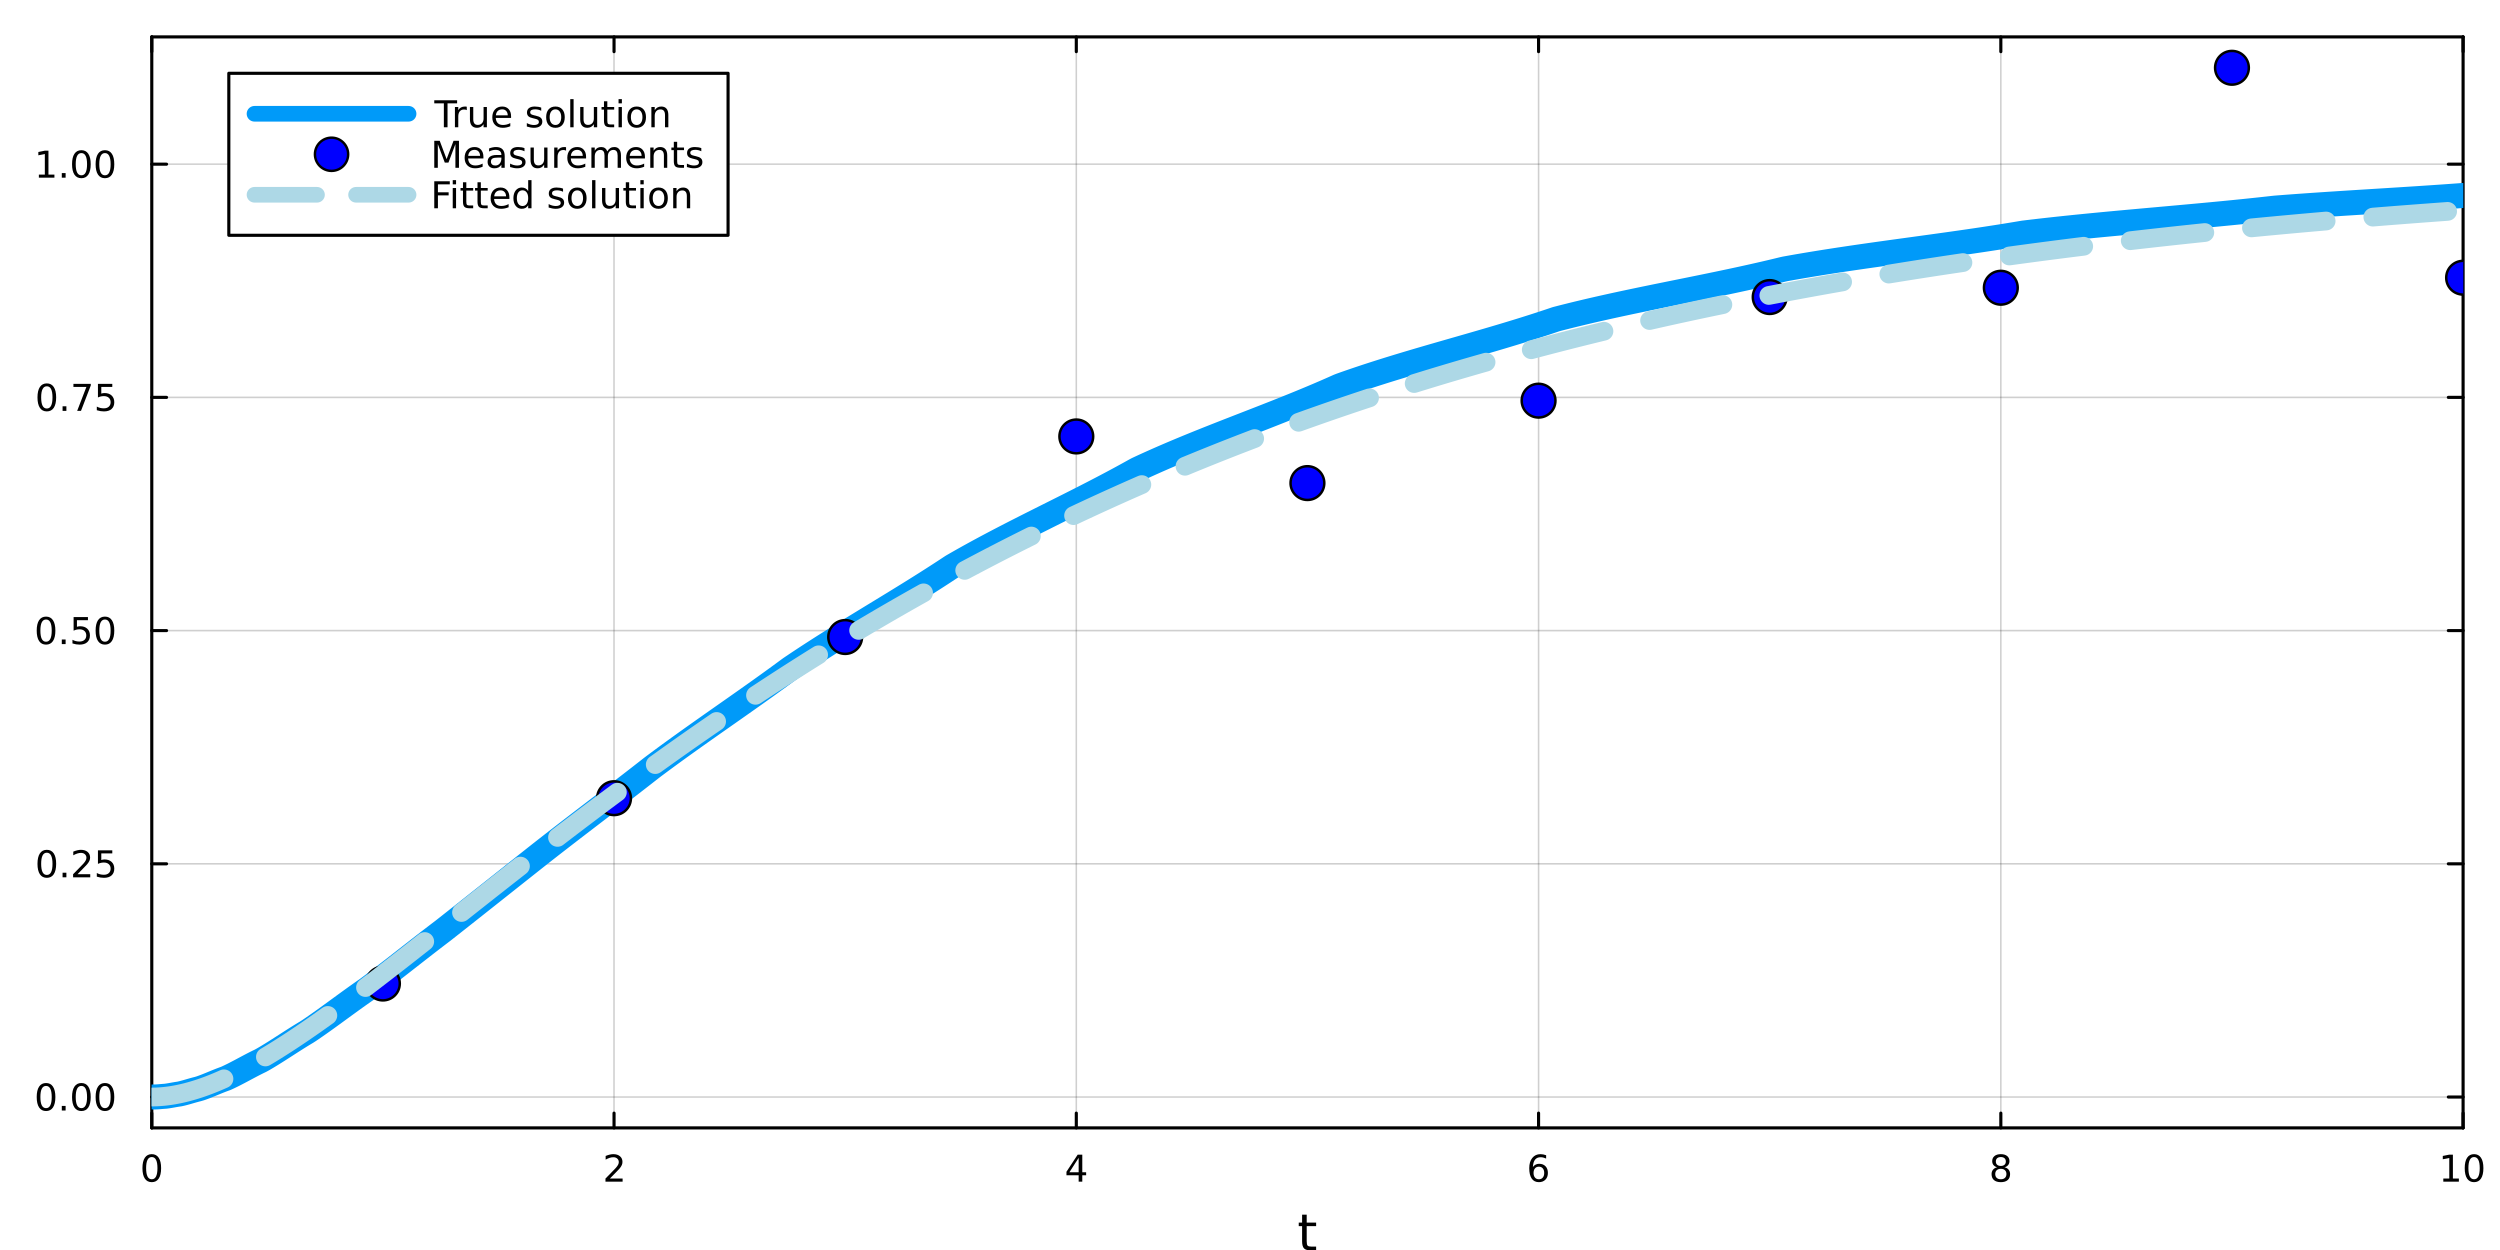 <?xml version="1.0" encoding="utf-8"?>
<svg xmlns="http://www.w3.org/2000/svg" xmlns:xlink="http://www.w3.org/1999/xlink" width="800" height="400" viewBox="0 0 3200 1600">
<rect x="0" y="0" width="3200" height="1600" fill="#333333" stroke="none"/>
<defs>
  <clipPath id="clip280">
    <rect x="0" y="0" width="3200" height="1600"/>
  </clipPath>
</defs>
<path clip-path="url(#clip280)" d="M0 1600 L3200 1600 L3200 0 L0 0  Z" fill="#ffffff" fill-rule="evenodd" fill-opacity="1"/>
<defs>
  <clipPath id="clip281">
    <rect x="640" y="0" width="2241" height="1600"/>
  </clipPath>
</defs>
<path clip-path="url(#clip280)" d="M194.274 1443.7 L3152.76 1443.7 L3152.76 47.244 L194.274 47.244  Z" fill="#ffffff" fill-rule="evenodd" fill-opacity="1"/>
<defs>
  <clipPath id="clip282">
    <rect x="194" y="47" width="2959" height="1397"/>
  </clipPath>
</defs>
<polyline clip-path="url(#clip282)" style="stroke:#000000; stroke-linecap:round; stroke-linejoin:round; stroke-width:2; stroke-opacity:0.1; fill:none" points="194.274,1443.7 194.274,47.244 "/>
<polyline clip-path="url(#clip282)" style="stroke:#000000; stroke-linecap:round; stroke-linejoin:round; stroke-width:2; stroke-opacity:0.1; fill:none" points="785.97,1443.7 785.97,47.244 "/>
<polyline clip-path="url(#clip282)" style="stroke:#000000; stroke-linecap:round; stroke-linejoin:round; stroke-width:2; stroke-opacity:0.1; fill:none" points="1377.67,1443.7 1377.67,47.244 "/>
<polyline clip-path="url(#clip282)" style="stroke:#000000; stroke-linecap:round; stroke-linejoin:round; stroke-width:2; stroke-opacity:0.1; fill:none" points="1969.36,1443.7 1969.36,47.244 "/>
<polyline clip-path="url(#clip282)" style="stroke:#000000; stroke-linecap:round; stroke-linejoin:round; stroke-width:2; stroke-opacity:0.1; fill:none" points="2561.06,1443.7 2561.06,47.244 "/>
<polyline clip-path="url(#clip282)" style="stroke:#000000; stroke-linecap:round; stroke-linejoin:round; stroke-width:2; stroke-opacity:0.1; fill:none" points="3152.76,1443.7 3152.76,47.244 "/>
<polyline clip-path="url(#clip282)" style="stroke:#000000; stroke-linecap:round; stroke-linejoin:round; stroke-width:2; stroke-opacity:0.1; fill:none" points="194.274,1443.7 194.274,47.244 "/>
<polyline clip-path="url(#clip282)" style="stroke:#000000; stroke-linecap:round; stroke-linejoin:round; stroke-width:2; stroke-opacity:0.1; fill:none" points="785.97,1443.7 785.97,47.244 "/>
<polyline clip-path="url(#clip282)" style="stroke:#000000; stroke-linecap:round; stroke-linejoin:round; stroke-width:2; stroke-opacity:0.1; fill:none" points="1377.67,1443.7 1377.67,47.244 "/>
<polyline clip-path="url(#clip282)" style="stroke:#000000; stroke-linecap:round; stroke-linejoin:round; stroke-width:2; stroke-opacity:0.1; fill:none" points="1969.36,1443.7 1969.36,47.244 "/>
<polyline clip-path="url(#clip282)" style="stroke:#000000; stroke-linecap:round; stroke-linejoin:round; stroke-width:2; stroke-opacity:0.1; fill:none" points="2561.06,1443.7 2561.06,47.244 "/>
<polyline clip-path="url(#clip282)" style="stroke:#000000; stroke-linecap:round; stroke-linejoin:round; stroke-width:2; stroke-opacity:0.1; fill:none" points="3152.76,1443.7 3152.76,47.244 "/>
<polyline clip-path="url(#clip280)" style="stroke:#000000; stroke-linecap:round; stroke-linejoin:round; stroke-width:4; stroke-opacity:1; fill:none" points="194.274,1443.7 3152.76,1443.7 "/>
<polyline clip-path="url(#clip280)" style="stroke:#000000; stroke-linecap:round; stroke-linejoin:round; stroke-width:4; stroke-opacity:1; fill:none" points="194.274,47.244 3152.76,47.244 "/>
<polyline clip-path="url(#clip280)" style="stroke:#000000; stroke-linecap:round; stroke-linejoin:round; stroke-width:4; stroke-opacity:1; fill:none" points="194.274,1443.7 194.274,1424.8 "/>
<polyline clip-path="url(#clip280)" style="stroke:#000000; stroke-linecap:round; stroke-linejoin:round; stroke-width:4; stroke-opacity:1; fill:none" points="785.97,1443.7 785.97,1424.8 "/>
<polyline clip-path="url(#clip280)" style="stroke:#000000; stroke-linecap:round; stroke-linejoin:round; stroke-width:4; stroke-opacity:1; fill:none" points="1377.67,1443.7 1377.67,1424.8 "/>
<polyline clip-path="url(#clip280)" style="stroke:#000000; stroke-linecap:round; stroke-linejoin:round; stroke-width:4; stroke-opacity:1; fill:none" points="1969.36,1443.7 1969.36,1424.8 "/>
<polyline clip-path="url(#clip280)" style="stroke:#000000; stroke-linecap:round; stroke-linejoin:round; stroke-width:4; stroke-opacity:1; fill:none" points="2561.06,1443.7 2561.06,1424.8 "/>
<polyline clip-path="url(#clip280)" style="stroke:#000000; stroke-linecap:round; stroke-linejoin:round; stroke-width:4; stroke-opacity:1; fill:none" points="3152.76,1443.7 3152.76,1424.8 "/>
<polyline clip-path="url(#clip280)" style="stroke:#000000; stroke-linecap:round; stroke-linejoin:round; stroke-width:4; stroke-opacity:1; fill:none" points="194.274,47.244 194.274,66.142 "/>
<polyline clip-path="url(#clip280)" style="stroke:#000000; stroke-linecap:round; stroke-linejoin:round; stroke-width:4; stroke-opacity:1; fill:none" points="785.97,47.244 785.97,66.142 "/>
<polyline clip-path="url(#clip280)" style="stroke:#000000; stroke-linecap:round; stroke-linejoin:round; stroke-width:4; stroke-opacity:1; fill:none" points="1377.67,47.244 1377.67,66.142 "/>
<polyline clip-path="url(#clip280)" style="stroke:#000000; stroke-linecap:round; stroke-linejoin:round; stroke-width:4; stroke-opacity:1; fill:none" points="1969.36,47.244 1969.36,66.142 "/>
<polyline clip-path="url(#clip280)" style="stroke:#000000; stroke-linecap:round; stroke-linejoin:round; stroke-width:4; stroke-opacity:1; fill:none" points="2561.06,47.244 2561.06,66.142 "/>
<polyline clip-path="url(#clip280)" style="stroke:#000000; stroke-linecap:round; stroke-linejoin:round; stroke-width:4; stroke-opacity:1; fill:none" points="3152.76,47.244 3152.76,66.142 "/>
<path clip-path="url(#clip280)" d="M194.274 1481.02 Q190.663 1481.02 188.834 1484.58 Q187.029 1488.12 187.029 1495.25 Q187.029 1502.36 188.834 1505.93 Q190.663 1509.47 194.274 1509.47 Q197.908 1509.47 199.714 1505.93 Q201.542 1502.36 201.542 1495.25 Q201.542 1488.12 199.714 1484.58 Q197.908 1481.02 194.274 1481.02 M194.274 1477.31 Q200.084 1477.31 203.14 1481.92 Q206.218 1486.5 206.218 1495.25 Q206.218 1503.98 203.14 1508.59 Q200.084 1513.17 194.274 1513.17 Q188.464 1513.17 185.385 1508.59 Q182.33 1503.98 182.33 1495.25 Q182.33 1486.5 185.385 1481.92 Q188.464 1477.31 194.274 1477.31 Z" fill="#000000" fill-rule="nonzero" fill-opacity="1" /><path clip-path="url(#clip280)" d="M780.623 1508.56 L796.943 1508.56 L796.943 1512.5 L774.998 1512.5 L774.998 1508.56 Q777.66 1505.81 782.244 1501.18 Q786.85 1496.53 788.031 1495.19 Q790.276 1492.66 791.156 1490.93 Q792.058 1489.17 792.058 1487.48 Q792.058 1484.72 790.114 1482.99 Q788.193 1481.25 785.091 1481.25 Q782.892 1481.25 780.438 1482.01 Q778.007 1482.78 775.23 1484.33 L775.23 1479.61 Q778.054 1478.47 780.507 1477.89 Q782.961 1477.31 784.998 1477.31 Q790.369 1477.31 793.563 1480 Q796.757 1482.69 796.757 1487.18 Q796.757 1489.31 795.947 1491.23 Q795.16 1493.12 793.054 1495.72 Q792.475 1496.39 789.373 1499.61 Q786.271 1502.8 780.623 1508.56 Z" fill="#000000" fill-rule="nonzero" fill-opacity="1" /><path clip-path="url(#clip280)" d="M1380.68 1482.01 L1368.87 1500.46 L1380.68 1500.46 L1380.68 1482.01 M1379.45 1477.94 L1385.33 1477.94 L1385.33 1500.46 L1390.26 1500.46 L1390.26 1504.35 L1385.33 1504.35 L1385.33 1512.5 L1380.68 1512.5 L1380.68 1504.35 L1365.07 1504.35 L1365.07 1499.84 L1379.45 1477.94 Z" fill="#000000" fill-rule="nonzero" fill-opacity="1" /><path clip-path="url(#clip280)" d="M1969.77 1493.36 Q1966.62 1493.36 1964.77 1495.51 Q1962.94 1497.66 1962.94 1501.41 Q1962.94 1505.14 1964.77 1507.31 Q1966.62 1509.47 1969.77 1509.47 Q1972.92 1509.47 1974.75 1507.31 Q1976.6 1505.14 1976.6 1501.41 Q1976.6 1497.66 1974.75 1495.51 Q1972.92 1493.36 1969.77 1493.36 M1979.05 1478.7 L1979.05 1482.96 Q1977.29 1482.13 1975.49 1481.69 Q1973.7 1481.25 1971.94 1481.25 Q1967.31 1481.25 1964.86 1484.37 Q1962.43 1487.5 1962.08 1493.82 Q1963.45 1491.81 1965.51 1490.74 Q1967.57 1489.65 1970.05 1489.65 Q1975.25 1489.65 1978.26 1492.82 Q1981.3 1495.97 1981.3 1501.41 Q1981.3 1506.74 1978.15 1509.95 Q1975 1513.17 1969.77 1513.17 Q1963.77 1513.17 1960.6 1508.59 Q1957.43 1503.98 1957.43 1495.25 Q1957.43 1487.06 1961.32 1482.2 Q1965.21 1477.31 1971.76 1477.31 Q1973.52 1477.31 1975.3 1477.66 Q1977.11 1478.01 1979.05 1478.7 Z" fill="#000000" fill-rule="nonzero" fill-opacity="1" /><path clip-path="url(#clip280)" d="M2561.06 1496.09 Q2557.73 1496.09 2555.8 1497.87 Q2553.91 1499.65 2553.91 1502.78 Q2553.91 1505.9 2555.8 1507.69 Q2557.73 1509.47 2561.06 1509.47 Q2564.39 1509.47 2566.31 1507.69 Q2568.24 1505.88 2568.24 1502.78 Q2568.24 1499.65 2566.31 1497.87 Q2564.42 1496.09 2561.06 1496.09 M2556.38 1494.1 Q2553.37 1493.36 2551.68 1491.3 Q2550.02 1489.24 2550.02 1486.27 Q2550.02 1482.13 2552.96 1479.72 Q2555.92 1477.31 2561.06 1477.31 Q2566.22 1477.31 2569.16 1479.72 Q2572.1 1482.13 2572.1 1486.27 Q2572.1 1489.24 2570.41 1491.3 Q2568.74 1493.36 2565.76 1494.1 Q2569.14 1494.88 2571.01 1497.18 Q2572.91 1499.47 2572.91 1502.78 Q2572.91 1507.8 2569.83 1510.49 Q2566.78 1513.17 2561.06 1513.17 Q2555.34 1513.17 2552.26 1510.49 Q2549.21 1507.8 2549.21 1502.78 Q2549.21 1499.47 2551.11 1497.18 Q2553 1494.88 2556.38 1494.1 M2554.67 1486.71 Q2554.67 1489.4 2556.34 1490.9 Q2558.03 1492.41 2561.06 1492.41 Q2564.07 1492.41 2565.76 1490.9 Q2567.47 1489.4 2567.47 1486.71 Q2567.47 1484.03 2565.76 1482.52 Q2564.07 1481.02 2561.06 1481.02 Q2558.03 1481.02 2556.34 1482.52 Q2554.67 1484.03 2554.67 1486.71 Z" fill="#000000" fill-rule="nonzero" fill-opacity="1" /><path clip-path="url(#clip280)" d="M3127.44 1508.56 L3135.08 1508.56 L3135.08 1482.2 L3126.77 1483.87 L3126.77 1479.61 L3135.04 1477.94 L3139.71 1477.94 L3139.71 1508.56 L3147.35 1508.56 L3147.35 1512.5 L3127.44 1512.5 L3127.44 1508.56 Z" fill="#000000" fill-rule="nonzero" fill-opacity="1" /><path clip-path="url(#clip280)" d="M3166.8 1481.02 Q3163.18 1481.02 3161.36 1484.58 Q3159.55 1488.12 3159.55 1495.25 Q3159.55 1502.36 3161.36 1505.93 Q3163.18 1509.47 3166.8 1509.47 Q3170.43 1509.47 3172.23 1505.93 Q3174.06 1502.36 3174.06 1495.25 Q3174.06 1488.12 3172.23 1484.58 Q3170.43 1481.02 3166.8 1481.02 M3166.8 1477.31 Q3172.61 1477.31 3175.66 1481.92 Q3178.74 1486.5 3178.74 1495.25 Q3178.74 1503.98 3175.66 1508.59 Q3172.61 1513.17 3166.8 1513.17 Q3160.99 1513.17 3157.91 1508.59 Q3154.85 1503.98 3154.85 1495.25 Q3154.85 1486.5 3157.91 1481.92 Q3160.99 1477.31 3166.8 1477.31 Z" fill="#000000" fill-rule="nonzero" fill-opacity="1" /><path clip-path="url(#clip280)" d="M1672.58 1554.79 L1672.58 1564.92 L1684.64 1564.92 L1684.64 1569.47 L1672.58 1569.47 L1672.58 1588.82 Q1672.58 1593.18 1673.75 1594.42 Q1674.96 1595.66 1678.62 1595.66 L1684.64 1595.66 L1684.64 1600.56 L1678.62 1600.56 Q1671.84 1600.56 1669.27 1598.05 Q1666.69 1595.5 1666.69 1588.82 L1666.69 1569.47 L1662.39 1569.47 L1662.39 1564.92 L1666.69 1564.92 L1666.69 1554.79 L1672.58 1554.79 Z" fill="#000000" fill-rule="nonzero" fill-opacity="1" /><polyline clip-path="url(#clip282)" style="stroke:#000000; stroke-linecap:round; stroke-linejoin:round; stroke-width:2; stroke-opacity:0.1; fill:none" points="194.274,1404.18 3152.76,1404.18 "/>
<polyline clip-path="url(#clip282)" style="stroke:#000000; stroke-linecap:round; stroke-linejoin:round; stroke-width:2; stroke-opacity:0.1; fill:none" points="194.274,1105.67 3152.76,1105.67 "/>
<polyline clip-path="url(#clip282)" style="stroke:#000000; stroke-linecap:round; stroke-linejoin:round; stroke-width:2; stroke-opacity:0.1; fill:none" points="194.274,807.163 3152.76,807.163 "/>
<polyline clip-path="url(#clip282)" style="stroke:#000000; stroke-linecap:round; stroke-linejoin:round; stroke-width:2; stroke-opacity:0.1; fill:none" points="194.274,508.655 3152.76,508.655 "/>
<polyline clip-path="url(#clip282)" style="stroke:#000000; stroke-linecap:round; stroke-linejoin:round; stroke-width:2; stroke-opacity:0.1; fill:none" points="194.274,210.148 3152.76,210.148 "/>
<polyline clip-path="url(#clip282)" style="stroke:#000000; stroke-linecap:round; stroke-linejoin:round; stroke-width:2; stroke-opacity:0.1; fill:none" points="194.274,1404.18 3152.76,1404.18 "/>
<polyline clip-path="url(#clip282)" style="stroke:#000000; stroke-linecap:round; stroke-linejoin:round; stroke-width:2; stroke-opacity:0.1; fill:none" points="194.274,1105.67 3152.76,1105.67 "/>
<polyline clip-path="url(#clip282)" style="stroke:#000000; stroke-linecap:round; stroke-linejoin:round; stroke-width:2; stroke-opacity:0.1; fill:none" points="194.274,807.163 3152.76,807.163 "/>
<polyline clip-path="url(#clip282)" style="stroke:#000000; stroke-linecap:round; stroke-linejoin:round; stroke-width:2; stroke-opacity:0.1; fill:none" points="194.274,508.655 3152.76,508.655 "/>
<polyline clip-path="url(#clip282)" style="stroke:#000000; stroke-linecap:round; stroke-linejoin:round; stroke-width:2; stroke-opacity:0.1; fill:none" points="194.274,210.148 3152.76,210.148 "/>
<polyline clip-path="url(#clip280)" style="stroke:#000000; stroke-linecap:round; stroke-linejoin:round; stroke-width:4; stroke-opacity:1; fill:none" points="194.274,1443.7 194.274,47.244 "/>
<polyline clip-path="url(#clip280)" style="stroke:#000000; stroke-linecap:round; stroke-linejoin:round; stroke-width:4; stroke-opacity:1; fill:none" points="3152.76,1443.7 3152.76,47.244 "/>
<polyline clip-path="url(#clip280)" style="stroke:#000000; stroke-linecap:round; stroke-linejoin:round; stroke-width:4; stroke-opacity:1; fill:none" points="194.274,1404.18 213.172,1404.18 "/>
<polyline clip-path="url(#clip280)" style="stroke:#000000; stroke-linecap:round; stroke-linejoin:round; stroke-width:4; stroke-opacity:1; fill:none" points="194.274,1105.67 213.172,1105.67 "/>
<polyline clip-path="url(#clip280)" style="stroke:#000000; stroke-linecap:round; stroke-linejoin:round; stroke-width:4; stroke-opacity:1; fill:none" points="194.274,807.163 213.172,807.163 "/>
<polyline clip-path="url(#clip280)" style="stroke:#000000; stroke-linecap:round; stroke-linejoin:round; stroke-width:4; stroke-opacity:1; fill:none" points="194.274,508.655 213.172,508.655 "/>
<polyline clip-path="url(#clip280)" style="stroke:#000000; stroke-linecap:round; stroke-linejoin:round; stroke-width:4; stroke-opacity:1; fill:none" points="194.274,210.148 213.172,210.148 "/>
<polyline clip-path="url(#clip280)" style="stroke:#000000; stroke-linecap:round; stroke-linejoin:round; stroke-width:4; stroke-opacity:1; fill:none" points="3152.76,1404.18 3133.86,1404.18 "/>
<polyline clip-path="url(#clip280)" style="stroke:#000000; stroke-linecap:round; stroke-linejoin:round; stroke-width:4; stroke-opacity:1; fill:none" points="3152.76,1105.67 3133.86,1105.67 "/>
<polyline clip-path="url(#clip280)" style="stroke:#000000; stroke-linecap:round; stroke-linejoin:round; stroke-width:4; stroke-opacity:1; fill:none" points="3152.76,807.163 3133.86,807.163 "/>
<polyline clip-path="url(#clip280)" style="stroke:#000000; stroke-linecap:round; stroke-linejoin:round; stroke-width:4; stroke-opacity:1; fill:none" points="3152.76,508.655 3133.86,508.655 "/>
<polyline clip-path="url(#clip280)" style="stroke:#000000; stroke-linecap:round; stroke-linejoin:round; stroke-width:4; stroke-opacity:1; fill:none" points="3152.76,210.148 3133.86,210.148 "/>
<path clip-path="url(#clip280)" d="M58.937 1389.98 Q55.325 1389.98 53.497 1393.54 Q51.691 1397.08 51.691 1404.21 Q51.691 1411.32 53.497 1414.88 Q55.325 1418.43 58.937 1418.43 Q62.571 1418.43 64.376 1414.88 Q66.205 1411.32 66.205 1404.21 Q66.205 1397.08 64.376 1393.54 Q62.571 1389.98 58.937 1389.98 M58.937 1386.27 Q64.747 1386.27 67.802 1390.88 Q70.881 1395.46 70.881 1404.21 Q70.881 1412.94 67.802 1417.55 Q64.747 1422.13 58.937 1422.13 Q53.126 1422.13 50.048 1417.55 Q46.992 1412.94 46.992 1404.21 Q46.992 1395.46 50.048 1390.88 Q53.126 1386.27 58.937 1386.27 Z" fill="#000000" fill-rule="nonzero" fill-opacity="1" /><path clip-path="url(#clip280)" d="M79.098 1415.58 L83.983 1415.58 L83.983 1421.46 L79.098 1421.46 L79.098 1415.58 Z" fill="#000000" fill-rule="nonzero" fill-opacity="1" /><path clip-path="url(#clip280)" d="M104.168 1389.98 Q100.557 1389.98 98.728 1393.54 Q96.922 1397.08 96.922 1404.21 Q96.922 1411.32 98.728 1414.88 Q100.557 1418.43 104.168 1418.43 Q107.802 1418.43 109.608 1414.88 Q111.436 1411.32 111.436 1404.21 Q111.436 1397.08 109.608 1393.54 Q107.802 1389.98 104.168 1389.98 M104.168 1386.27 Q109.978 1386.27 113.033 1390.88 Q116.112 1395.46 116.112 1404.21 Q116.112 1412.94 113.033 1417.55 Q109.978 1422.13 104.168 1422.13 Q98.358 1422.13 95.279 1417.55 Q92.223 1412.94 92.223 1404.21 Q92.223 1395.46 95.279 1390.88 Q98.358 1386.27 104.168 1386.27 Z" fill="#000000" fill-rule="nonzero" fill-opacity="1" /><path clip-path="url(#clip280)" d="M134.33 1389.98 Q130.719 1389.98 128.89 1393.54 Q127.084 1397.08 127.084 1404.21 Q127.084 1411.32 128.89 1414.88 Q130.719 1418.43 134.33 1418.43 Q137.964 1418.43 139.769 1414.88 Q141.598 1411.32 141.598 1404.21 Q141.598 1397.08 139.769 1393.54 Q137.964 1389.98 134.33 1389.98 M134.33 1386.27 Q140.14 1386.27 143.195 1390.88 Q146.274 1395.46 146.274 1404.21 Q146.274 1412.94 143.195 1417.55 Q140.14 1422.13 134.33 1422.13 Q128.519 1422.13 125.441 1417.55 Q122.385 1412.94 122.385 1404.21 Q122.385 1395.46 125.441 1390.88 Q128.519 1386.27 134.33 1386.27 Z" fill="#000000" fill-rule="nonzero" fill-opacity="1" /><path clip-path="url(#clip280)" d="M59.932 1091.47 Q56.321 1091.47 54.492 1095.03 Q52.687 1098.58 52.687 1105.7 Q52.687 1112.81 54.492 1116.38 Q56.321 1119.92 59.932 1119.92 Q63.566 1119.92 65.372 1116.38 Q67.2 1112.81 67.2 1105.7 Q67.2 1098.58 65.372 1095.03 Q63.566 1091.47 59.932 1091.47 M59.932 1087.77 Q65.742 1087.77 68.798 1092.37 Q71.876 1096.95 71.876 1105.7 Q71.876 1114.43 68.798 1119.04 Q65.742 1123.62 59.932 1123.62 Q54.122 1123.62 51.043 1119.04 Q47.987 1114.43 47.987 1105.7 Q47.987 1096.95 51.043 1092.37 Q54.122 1087.77 59.932 1087.77 Z" fill="#000000" fill-rule="nonzero" fill-opacity="1" /><path clip-path="url(#clip280)" d="M80.094 1117.07 L84.978 1117.07 L84.978 1122.95 L80.094 1122.95 L80.094 1117.07 Z" fill="#000000" fill-rule="nonzero" fill-opacity="1" /><path clip-path="url(#clip280)" d="M99.191 1119.01 L115.51 1119.01 L115.51 1122.95 L93.566 1122.95 L93.566 1119.01 Q96.228 1116.26 100.811 1111.63 Q105.418 1106.98 106.598 1105.64 Q108.844 1103.11 109.723 1101.38 Q110.626 1099.62 110.626 1097.93 Q110.626 1095.17 108.682 1093.44 Q106.76 1091.7 103.658 1091.7 Q101.459 1091.7 99.006 1092.46 Q96.575 1093.23 93.797 1094.78 L93.797 1090.06 Q96.621 1088.92 99.075 1088.34 Q101.529 1087.77 103.566 1087.77 Q108.936 1087.77 112.131 1090.45 Q115.325 1093.14 115.325 1097.63 Q115.325 1099.76 114.515 1101.68 Q113.728 1103.58 111.621 1106.17 Q111.043 1106.84 107.941 1110.06 Q104.839 1113.25 99.191 1119.01 Z" fill="#000000" fill-rule="nonzero" fill-opacity="1" /><path clip-path="url(#clip280)" d="M125.371 1088.39 L143.728 1088.39 L143.728 1092.33 L129.654 1092.33 L129.654 1100.8 Q130.672 1100.45 131.691 1100.29 Q132.709 1100.1 133.728 1100.1 Q139.515 1100.1 142.894 1103.27 Q146.274 1106.45 146.274 1111.86 Q146.274 1117.44 142.802 1120.54 Q139.33 1123.62 133.01 1123.62 Q130.834 1123.62 128.566 1123.25 Q126.32 1122.88 123.913 1122.14 L123.913 1117.44 Q125.996 1118.58 128.219 1119.13 Q130.441 1119.69 132.918 1119.69 Q136.922 1119.69 139.26 1117.58 Q141.598 1115.47 141.598 1111.86 Q141.598 1108.25 139.26 1106.14 Q136.922 1104.04 132.918 1104.04 Q131.043 1104.04 129.168 1104.45 Q127.316 1104.87 125.371 1105.75 L125.371 1088.39 Z" fill="#000000" fill-rule="nonzero" fill-opacity="1" /><path clip-path="url(#clip280)" d="M58.937 792.961 Q55.325 792.961 53.497 796.526 Q51.691 800.068 51.691 807.197 Q51.691 814.304 53.497 817.869 Q55.325 821.41 58.937 821.41 Q62.571 821.41 64.376 817.869 Q66.205 814.304 66.205 807.197 Q66.205 800.068 64.376 796.526 Q62.571 792.961 58.937 792.961 M58.937 789.258 Q64.747 789.258 67.802 793.864 Q70.881 798.447 70.881 807.197 Q70.881 815.924 67.802 820.531 Q64.747 825.114 58.937 825.114 Q53.126 825.114 50.048 820.531 Q46.992 815.924 46.992 807.197 Q46.992 798.447 50.048 793.864 Q53.126 789.258 58.937 789.258 Z" fill="#000000" fill-rule="nonzero" fill-opacity="1" /><path clip-path="url(#clip280)" d="M79.098 818.563 L83.983 818.563 L83.983 824.443 L79.098 824.443 L79.098 818.563 Z" fill="#000000" fill-rule="nonzero" fill-opacity="1" /><path clip-path="url(#clip280)" d="M94.214 789.883 L112.57 789.883 L112.57 793.818 L98.496 793.818 L98.496 802.29 Q99.515 801.943 100.534 801.781 Q101.552 801.596 102.571 801.596 Q108.358 801.596 111.737 804.767 Q115.117 807.938 115.117 813.355 Q115.117 818.933 111.645 822.035 Q108.172 825.114 101.853 825.114 Q99.677 825.114 97.409 824.744 Q95.163 824.373 92.756 823.632 L92.756 818.933 Q94.839 820.068 97.061 820.623 Q99.284 821.179 101.76 821.179 Q105.765 821.179 108.103 819.072 Q110.441 816.966 110.441 813.355 Q110.441 809.744 108.103 807.637 Q105.765 805.531 101.76 805.531 Q99.885 805.531 98.01 805.947 Q96.159 806.364 94.214 807.244 L94.214 789.883 Z" fill="#000000" fill-rule="nonzero" fill-opacity="1" /><path clip-path="url(#clip280)" d="M134.33 792.961 Q130.719 792.961 128.89 796.526 Q127.084 800.068 127.084 807.197 Q127.084 814.304 128.89 817.869 Q130.719 821.41 134.33 821.41 Q137.964 821.41 139.769 817.869 Q141.598 814.304 141.598 807.197 Q141.598 800.068 139.769 796.526 Q137.964 792.961 134.33 792.961 M134.33 789.258 Q140.14 789.258 143.195 793.864 Q146.274 798.447 146.274 807.197 Q146.274 815.924 143.195 820.531 Q140.14 825.114 134.33 825.114 Q128.519 825.114 125.441 820.531 Q122.385 815.924 122.385 807.197 Q122.385 798.447 125.441 793.864 Q128.519 789.258 134.33 789.258 Z" fill="#000000" fill-rule="nonzero" fill-opacity="1" /><path clip-path="url(#clip280)" d="M59.932 494.454 Q56.321 494.454 54.492 498.019 Q52.687 501.56 52.687 508.69 Q52.687 515.796 54.492 519.361 Q56.321 522.903 59.932 522.903 Q63.566 522.903 65.372 519.361 Q67.2 515.796 67.2 508.69 Q67.2 501.56 65.372 498.019 Q63.566 494.454 59.932 494.454 M59.932 490.75 Q65.742 490.75 68.798 495.357 Q71.876 499.94 71.876 508.69 Q71.876 517.417 68.798 522.023 Q65.742 526.607 59.932 526.607 Q54.122 526.607 51.043 522.023 Q47.987 517.417 47.987 508.69 Q47.987 499.94 51.043 495.357 Q54.122 490.75 59.932 490.75 Z" fill="#000000" fill-rule="nonzero" fill-opacity="1" /><path clip-path="url(#clip280)" d="M80.094 520.056 L84.978 520.056 L84.978 525.935 L80.094 525.935 L80.094 520.056 Z" fill="#000000" fill-rule="nonzero" fill-opacity="1" /><path clip-path="url(#clip280)" d="M93.983 491.375 L116.205 491.375 L116.205 493.366 L103.658 525.935 L98.774 525.935 L110.58 495.31 L93.983 495.31 L93.983 491.375 Z" fill="#000000" fill-rule="nonzero" fill-opacity="1" /><path clip-path="url(#clip280)" d="M125.371 491.375 L143.728 491.375 L143.728 495.31 L129.654 495.31 L129.654 503.783 Q130.672 503.435 131.691 503.273 Q132.709 503.088 133.728 503.088 Q139.515 503.088 142.894 506.259 Q146.274 509.431 146.274 514.847 Q146.274 520.426 142.802 523.528 Q139.33 526.607 133.01 526.607 Q130.834 526.607 128.566 526.236 Q126.32 525.866 123.913 525.125 L123.913 520.426 Q125.996 521.56 128.219 522.116 Q130.441 522.671 132.918 522.671 Q136.922 522.671 139.26 520.565 Q141.598 518.458 141.598 514.847 Q141.598 511.236 139.26 509.13 Q136.922 507.023 132.918 507.023 Q131.043 507.023 129.168 507.44 Q127.316 507.857 125.371 508.736 L125.371 491.375 Z" fill="#000000" fill-rule="nonzero" fill-opacity="1" /><path clip-path="url(#clip280)" d="M49.747 223.493 L57.386 223.493 L57.386 197.127 L49.075 198.794 L49.075 194.534 L57.339 192.868 L62.015 192.868 L62.015 223.493 L69.654 223.493 L69.654 227.428 L49.747 227.428 L49.747 223.493 Z" fill="#000000" fill-rule="nonzero" fill-opacity="1" /><path clip-path="url(#clip280)" d="M79.098 221.548 L83.983 221.548 L83.983 227.428 L79.098 227.428 L79.098 221.548 Z" fill="#000000" fill-rule="nonzero" fill-opacity="1" /><path clip-path="url(#clip280)" d="M104.168 195.946 Q100.557 195.946 98.728 199.511 Q96.922 203.053 96.922 210.183 Q96.922 217.289 98.728 220.854 Q100.557 224.395 104.168 224.395 Q107.802 224.395 109.608 220.854 Q111.436 217.289 111.436 210.183 Q111.436 203.053 109.608 199.511 Q107.802 195.946 104.168 195.946 M104.168 192.243 Q109.978 192.243 113.033 196.849 Q116.112 201.433 116.112 210.183 Q116.112 218.909 113.033 223.516 Q109.978 228.099 104.168 228.099 Q98.358 228.099 95.279 223.516 Q92.223 218.909 92.223 210.183 Q92.223 201.433 95.279 196.849 Q98.358 192.243 104.168 192.243 Z" fill="#000000" fill-rule="nonzero" fill-opacity="1" /><path clip-path="url(#clip280)" d="M134.33 195.946 Q130.719 195.946 128.89 199.511 Q127.084 203.053 127.084 210.183 Q127.084 217.289 128.89 220.854 Q130.719 224.395 134.33 224.395 Q137.964 224.395 139.769 220.854 Q141.598 217.289 141.598 210.183 Q141.598 203.053 139.769 199.511 Q137.964 195.946 134.33 195.946 M134.33 192.243 Q140.14 192.243 143.195 196.849 Q146.274 201.433 146.274 210.183 Q146.274 218.909 143.195 223.516 Q140.14 228.099 134.33 228.099 Q128.519 228.099 125.441 223.516 Q122.385 218.909 122.385 210.183 Q122.385 201.433 125.441 196.849 Q128.519 192.243 134.33 192.243 Z" fill="#000000" fill-rule="nonzero" fill-opacity="1" /><polyline clip-path="url(#clip282)" style="stroke:#009af9; stroke-linecap:round; stroke-linejoin:round; stroke-width:32; stroke-opacity:1; fill:none" points="194.274,1404.18 197.235,1404.13 200.197,1404.05 203.158,1403.85 206.12,1403.6 209.081,1403.37 212.043,1403.15 215.004,1402.74 217.966,1402.26 220.927,1401.73 223.888,1401.2 226.85,1400.71 229.811,1400.28 232.773,1399.61 235.734,1398.85 238.696,1398.04 241.657,1397.18 244.619,1396.32 247.58,1395.48 250.541,1394.67 253.503,1393.92 256.464,1393.04 259.426,1391.99 262.387,1390.89 265.349,1389.73 268.31,1388.53 271.272,1387.32 274.233,1386.1 277.194,1384.88 280.156,1383.69 283.117,1382.53 286.079,1381.42 289.04,1380.34 292.002,1378.98 294.963,1377.57 297.925,1376.12 300.886,1374.62 303.847,1373.08 306.809,1371.53 309.77,1369.96 312.732,1368.37 315.693,1366.79 318.655,1365.22 321.616,1363.66 324.578,1362.12 327.539,1360.61 330.5,1359.14 333.462,1357.72 336.423,1356.09 339.385,1354.37 342.346,1352.61 345.308,1350.81 348.269,1348.99 351.23,1347.15 354.192,1345.28 357.153,1343.4 360.115,1341.5 363.076,1339.6 366.038,1337.69 368.999,1335.78 371.961,1333.88 374.922,1331.98 377.883,1330.1 380.845,1328.23 383.806,1326.38 386.768,1324.56 389.729,1322.76 392.691,1321 395.652,1319.09 398.614,1317.08 401.575,1315.05 404.536,1312.99 407.498,1310.92 410.459,1308.83 413.421,1306.73 416.382,1304.61 419.344,1302.48 422.305,1300.34 425.267,1298.19 428.228,1296.04 431.189,1293.88 434.151,1291.72 437.112,1289.56 440.074,1287.4 443.035,1285.25 445.997,1283.1 448.958,1280.95 451.92,1278.82 454.881,1276.69 457.842,1274.58 460.804,1272.48 463.765,1270.4 466.727,1268.33 469.688,1266.28 472.65,1264.1 475.611,1261.88 478.573,1259.65 481.534,1257.4 484.495,1255.15 487.457,1252.89 490.418,1250.62 493.38,1248.34 496.341,1246.06 499.303,1243.77 502.264,1241.48 505.226,1239.18 508.187,1236.88 511.148,1234.57 514.11,1232.27 517.071,1229.96 520.033,1227.64 522.994,1225.33 525.956,1223.02 528.917,1220.71 531.879,1218.4 534.84,1216.09 537.801,1213.79 540.763,1211.48 543.724,1209.18 546.686,1206.89 549.647,1204.6 552.609,1202.31 555.57,1200.04 558.532,1197.77 561.493,1195.5 564.454,1193.25 567.416,1191 570.377,1188.66 573.339,1186.33 576.3,1184 579.262,1181.66 582.223,1179.32 585.185,1176.99 588.146,1174.65 591.107,1172.31 594.069,1169.97 597.03,1167.63 599.992,1165.29 602.953,1162.94 605.915,1160.6 608.876,1158.26 611.838,1155.91 614.799,1153.57 617.76,1151.22 620.722,1148.88 623.683,1146.53 626.645,1144.18 629.606,1141.84 632.568,1139.49 635.529,1137.14 638.491,1134.8 641.452,1132.45 644.413,1130.1 647.375,1127.75 650.336,1125.41 653.298,1123.06 656.259,1120.71 659.221,1118.37 662.182,1116.02 665.143,1113.67 668.105,1111.33 671.066,1108.98 674.028,1106.63 676.989,1104.29 679.951,1101.94 682.912,1099.6 685.874,1097.25 688.835,1094.92 691.796,1092.58 694.758,1090.26 697.719,1087.94 700.681,1085.62 703.642,1083.31 706.604,1081 709.565,1078.7 712.527,1076.4 715.488,1074.11 718.449,1071.82 721.411,1069.53 724.372,1067.24 727.334,1064.96 730.295,1062.68 733.257,1060.4 736.218,1058.13 739.18,1055.85 742.141,1053.58 745.102,1051.31 748.064,1049.04 751.025,1046.77 753.987,1044.51 756.948,1042.24 759.91,1039.98 762.871,1037.71 765.833,1035.45 768.794,1033.18 771.755,1030.92 774.717,1028.65 777.678,1026.38 780.64,1024.11 783.601,1021.85 786.563,1019.57 789.524,1017.3 792.486,1015.03 795.447,1012.75 798.408,1010.47 801.37,1008.19 804.331,1005.91 807.293,1003.62 810.254,1001.33 813.216,999.041 816.177,996.745 819.139,994.445 822.1,992.141 825.061,989.833 828.023,987.52 830.984,985.203 833.946,982.881 836.907,980.64 839.869,978.428 842.83,976.225 845.792,974.03 848.753,971.843 851.714,969.665 854.676,967.494 857.637,965.33 860.599,963.173 863.56,961.023 866.522,958.879 869.483,956.742 872.445,954.61 875.406,952.484 878.367,950.363 881.329,948.246 884.29,946.135 887.252,944.028 890.213,941.925 893.175,939.825 896.136,937.729 899.098,935.637 902.059,933.547 905.02,931.459 907.982,929.374 910.943,927.291 913.905,925.21 916.866,923.13 919.828,921.051 922.789,918.972 925.751,916.895 928.712,914.817 931.673,912.74 934.635,910.662 937.596,908.583 940.558,906.503 943.519,904.422 946.481,902.34 949.442,900.255 952.403,898.169 955.365,896.08 958.326,893.988 961.288,891.893 964.249,889.795 967.211,887.693 970.172,885.588 973.134,883.478 976.095,881.363 979.056,879.244 982.018,877.119 984.979,874.989 987.941,872.854 990.902,870.712 993.864,868.564 996.825,866.41 999.787,864.249 1002.75,862.08 1005.71,859.904 1008.67,857.72 1011.63,855.56 1014.59,853.557 1017.56,851.565 1020.52,849.583 1023.48,847.611 1026.44,845.648 1029.4,843.696 1032.36,841.752 1035.32,839.818 1038.29,837.892 1041.25,835.974 1044.21,834.064 1047.17,832.162 1050.13,830.267 1053.09,828.38 1056.05,826.499 1059.02,824.625 1061.98,822.757 1064.94,820.895 1067.9,819.039 1070.86,817.188 1073.82,815.342 1076.78,813.501 1079.75,811.664 1082.71,809.831 1085.67,808.002 1088.63,806.177 1091.59,804.355 1094.55,802.536 1097.51,800.72 1100.48,798.906 1103.44,797.094 1106.4,795.284 1109.36,793.475 1112.32,791.668 1115.28,789.861 1118.24,788.055 1121.21,786.25 1124.17,784.444 1127.13,782.638 1130.09,780.831 1133.05,779.024 1136.01,777.215 1138.97,775.405 1141.94,773.593 1144.9,771.779 1147.86,769.963 1150.82,768.144 1153.78,766.322 1156.74,764.497 1159.7,762.668 1162.67,760.835 1165.63,758.999 1168.59,757.157 1171.55,755.311 1174.51,753.46 1177.47,751.604 1180.43,749.742 1183.4,747.874 1186.36,746 1189.32,744.119 1192.28,742.232 1195.24,740.337 1198.2,738.435 1201.16,736.525 1204.13,734.607 1207.09,732.681 1210.05,730.747 1213.01,728.803 1215.97,726.85 1218.93,724.92 1221.89,723.207 1224.86,721.504 1227.82,719.813 1230.78,718.131 1233.74,716.46 1236.7,714.798 1239.66,713.146 1242.62,711.503 1245.59,709.87 1248.55,708.245 1251.51,706.628 1254.47,705.02 1257.43,703.42 1260.39,701.827 1263.36,700.242 1266.32,698.664 1269.28,697.093 1272.24,695.529 1275.2,693.971 1278.16,692.42 1281.12,690.874 1284.09,689.334 1287.05,687.799 1290.01,686.269 1292.97,684.744 1295.93,683.224 1298.89,681.708 1301.85,680.196 1304.82,678.688 1307.78,677.183 1310.74,675.681 1313.7,674.183 1316.66,672.687 1319.62,671.194 1322.58,669.703 1325.55,668.213 1328.51,666.726 1331.47,665.24 1334.43,663.755 1337.39,662.271 1340.35,660.787 1343.31,659.304 1346.28,657.821 1349.24,656.338 1352.2,654.854 1355.16,653.37 1358.12,651.884 1361.08,650.398 1364.04,648.91 1367.01,647.42 1369.97,645.928 1372.93,644.434 1375.89,642.938 1378.85,641.438 1381.81,639.936 1384.77,638.43 1387.74,636.921 1390.7,635.407 1393.66,633.89 1396.62,632.368 1399.58,630.842 1402.54,629.311 1405.5,627.774 1408.47,626.232 1411.43,624.685 1414.39,623.131 1417.35,621.571 1420.31,620.005 1423.27,618.432 1426.23,616.852 1429.2,615.265 1432.16,613.67 1435.12,612.067 1438.08,610.456 1441.04,608.837 1444,607.21 1446.96,605.573 1449.93,603.928 1452.89,602.273 1455.85,600.705 1458.81,599.323 1461.77,597.952 1464.73,596.59 1467.69,595.237 1470.66,593.894 1473.62,592.56 1476.58,591.234 1479.54,589.918 1482.5,588.609 1485.46,587.309 1488.42,586.016 1491.39,584.732 1494.35,583.454 1497.31,582.185 1500.27,580.922 1503.23,579.666 1506.19,578.416 1509.15,577.173 1512.12,575.937 1515.08,574.706 1518.04,573.481 1521,572.261 1523.96,571.047 1526.92,569.838 1529.88,568.634 1532.85,567.434 1535.81,566.239 1538.77,565.048 1541.73,563.862 1544.69,562.679 1547.65,561.499 1550.62,560.323 1553.58,559.15 1556.54,557.98 1559.5,556.813 1562.46,555.648 1565.42,554.485 1568.38,553.325 1571.35,552.166 1574.31,551.009 1577.27,549.853 1580.23,548.699 1583.19,547.545 1586.15,546.393 1589.11,545.24 1592.08,544.089 1595.04,542.937 1598,541.785 1600.96,540.632 1603.92,539.48 1606.88,538.326 1609.84,537.171 1612.81,536.015 1615.77,534.858 1618.73,533.699 1621.69,532.538 1624.65,531.375 1627.61,530.21 1630.57,529.043 1633.54,527.872 1636.5,526.699 1639.46,525.522 1642.42,524.342 1645.38,523.159 1648.34,521.971 1651.3,520.78 1654.27,519.584 1657.23,518.384 1660.19,517.179 1663.15,515.969 1666.11,514.754 1669.07,513.534 1672.03,512.308 1675,511.076 1677.96,509.838 1680.92,508.595 1683.88,507.344 1686.84,506.087 1689.8,504.823 1692.76,503.552 1695.73,502.274 1698.69,500.988 1701.65,499.695 1704.61,498.393 1707.57,497.083 1710.53,495.765 1713.49,494.439 1716.46,493.299 1719.42,492.246 1722.38,491.201 1725.34,490.164 1728.3,489.136 1731.26,488.115 1734.22,487.101 1737.19,486.095 1740.15,485.096 1743.11,484.105 1746.07,483.12 1749.03,482.141 1751.99,481.17 1754.95,480.204 1757.92,479.245 1760.88,478.292 1763.84,477.344 1766.8,476.403 1769.76,475.467 1772.72,474.536 1775.68,473.61 1778.65,472.689 1781.61,471.773 1784.57,470.862 1787.53,469.955 1790.49,469.053 1793.45,468.155 1796.41,467.26 1799.38,466.37 1802.34,465.483 1805.3,464.6 1808.26,463.72 1811.22,462.843 1814.18,461.969 1817.14,461.097 1820.11,460.229 1823.07,459.363 1826.03,458.499 1828.99,457.637 1831.95,456.777 1834.91,455.919 1837.88,455.062 1840.84,454.207 1843.8,453.353 1846.76,452.501 1849.72,451.649 1852.68,450.798 1855.64,449.947 1858.61,449.097 1861.57,448.247 1864.53,447.397 1867.49,446.548 1870.45,445.697 1873.41,444.847 1876.37,443.995 1879.34,443.143 1882.3,442.29 1885.26,441.436 1888.22,440.581 1891.18,439.724 1894.14,438.866 1897.1,438.005 1900.07,437.143 1903.03,436.279 1905.99,435.412 1908.95,434.543 1911.91,433.671 1914.87,432.796 1917.83,431.918 1920.8,431.038 1923.76,430.153 1926.72,429.266 1929.68,428.374 1932.64,427.479 1935.6,426.58 1938.56,425.677 1941.53,424.769 1944.49,423.857 1947.45,422.94 1950.41,422.018 1953.37,421.091 1956.33,420.159 1959.29,419.222 1962.26,418.279 1965.22,417.33 1968.18,416.375 1971.14,415.415 1974.1,414.448 1977.06,413.475 1980.02,412.495 1982.99,411.508 1985.95,410.515 1988.91,409.515 1991.87,408.516 1994.83,407.746 1997.79,406.982 2000.75,406.225 2003.72,405.474 2006.68,404.729 2009.64,403.99 2012.6,403.256 2015.56,402.529 2018.52,401.807 2021.48,401.091 2024.45,400.38 2027.41,399.674 2030.37,398.973 2033.33,398.277 2036.29,397.587 2039.25,396.9 2042.21,396.219 2045.18,395.542 2048.14,394.869 2051.1,394.2 2054.06,393.536 2057.02,392.875 2059.98,392.219 2062.94,391.566 2065.91,390.917 2068.87,390.271 2071.83,389.628 2074.79,388.989 2077.75,388.353 2080.71,387.72 2083.67,387.089 2086.64,386.462 2089.6,385.837 2092.56,385.214 2095.52,384.594 2098.48,383.976 2101.44,383.36 2104.4,382.746 2107.37,382.134 2110.33,381.524 2113.29,380.915 2116.25,380.308 2119.21,379.702 2122.17,379.097 2125.14,378.493 2128.1,377.891 2131.06,377.289 2134.02,376.688 2136.98,376.087 2139.94,375.487 2142.9,374.888 2145.87,374.288 2148.83,373.689 2151.79,373.09 2154.75,372.49 2157.71,371.89 2160.67,371.29 2163.63,370.69 2166.6,370.088 2169.56,369.486 2172.52,368.883 2175.48,368.279 2178.44,367.674 2181.4,367.068 2184.36,366.46 2187.33,365.85 2190.29,365.239 2193.25,364.627 2196.21,364.012 2199.17,363.395 2202.13,362.776 2205.09,362.155 2208.06,361.532 2211.02,360.906 2213.98,360.277 2216.94,359.646 2219.9,359.011 2222.86,358.374 2225.82,357.733 2228.79,357.09 2231.75,356.442 2234.71,355.792 2237.67,355.137 2240.63,354.479 2243.59,353.817 2246.55,353.151 2249.52,352.481 2252.48,351.807 2255.44,351.128 2258.4,350.444 2261.36,349.756 2264.32,349.064 2267.28,348.366 2270.25,347.663 2273.21,346.956 2276.17,346.242 2279.13,345.524 2282.09,344.8 2285.05,344.148 2288.01,343.613 2290.98,343.083 2293.94,342.557 2296.9,342.036 2299.86,341.519 2302.82,341.007 2305.78,340.499 2308.74,339.995 2311.71,339.495 2314.67,338.999 2317.63,338.506 2320.59,338.018 2323.55,337.534 2326.51,337.053 2329.47,336.575 2332.44,336.101 2335.4,335.631 2338.36,335.164 2341.32,334.7 2344.28,334.239 2347.24,333.781 2350.2,333.326 2353.17,332.874 2356.13,332.425 2359.09,331.978 2362.05,331.534 2365.01,331.092 2367.97,330.653 2370.93,330.217 2373.9,329.782 2376.86,329.35 2379.82,328.92 2382.78,328.491 2385.74,328.065 2388.7,327.641 2391.66,327.218 2394.63,326.797 2397.59,326.377 2400.55,325.959 2403.51,325.542 2406.47,325.127 2409.43,324.713 2412.4,324.3 2415.36,323.888 2418.32,323.477 2421.28,323.067 2424.24,322.657 2427.2,322.249 2430.16,321.84 2433.13,321.433 2436.09,321.026 2439.05,320.619 2442.01,320.213 2444.97,319.806 2447.93,319.4 2450.89,318.994 2453.86,318.588 2456.82,318.181 2459.78,317.774 2462.74,317.367 2465.7,316.96 2468.66,316.552 2471.62,316.143 2474.59,315.734 2477.55,315.324 2480.51,314.913 2483.47,314.501 2486.43,314.088 2489.39,313.674 2492.35,313.259 2495.32,312.843 2498.28,312.425 2501.24,312.006 2504.2,311.585 2507.16,311.162 2510.12,310.738 2513.08,310.312 2516.05,309.884 2519.01,309.454 2521.97,309.022 2524.93,308.588 2527.89,308.152 2530.85,307.713 2533.81,307.272 2536.78,306.828 2539.74,306.382 2542.7,305.933 2545.66,305.481 2548.62,305.027 2551.58,304.569 2554.54,304.109 2557.51,303.645 2560.47,303.179 2563.43,302.709 2566.39,302.235 2569.35,301.758 2572.31,301.278 2575.27,300.794 2578.24,300.306 2581.2,299.815 2584.16,299.319 2587.12,298.82 2590.08,298.318 2593.04,297.958 2596,297.601 2598.97,297.248 2601.93,296.897 2604.89,296.55 2607.85,296.205 2610.81,295.864 2613.77,295.525 2616.73,295.189 2619.7,294.856 2622.66,294.526 2625.62,294.199 2628.58,293.874 2631.54,293.551 2634.5,293.231 2637.46,292.914 2640.43,292.599 2643.39,292.286 2646.35,291.976 2649.31,291.668 2652.27,291.362 2655.23,291.058 2658.19,290.756 2661.16,290.456 2664.12,290.159 2667.08,289.863 2670.04,289.568 2673,289.276 2675.96,288.985 2678.92,288.696 2681.89,288.409 2684.85,288.123 2687.81,287.839 2690.77,287.556 2693.73,287.274 2696.69,286.994 2699.66,286.715 2702.62,286.437 2705.58,286.161 2708.54,285.885 2711.5,285.611 2714.46,285.337 2717.42,285.065 2720.39,284.793 2723.35,284.522 2726.31,284.252 2729.27,283.982 2732.23,283.714 2735.19,283.445 2738.15,283.178 2741.12,282.91 2744.08,282.644 2747.04,282.377 2750,282.111 2752.96,281.845 2755.92,281.579 2758.88,281.314 2761.85,281.048 2764.81,280.783 2767.77,280.517 2770.73,280.252 2773.69,279.986 2776.65,279.72 2779.61,279.454 2782.58,279.187 2785.54,278.92 2788.5,278.653 2791.46,278.385 2794.42,278.117 2797.38,277.848 2800.34,277.578 2803.31,277.308 2806.27,277.037 2809.23,276.765 2812.19,276.492 2815.15,276.218 2818.11,275.943 2821.07,275.667 2824.04,275.39 2827,275.112 2829.96,274.833 2832.92,274.552 2835.88,274.27 2838.84,273.987 2841.8,273.702 2844.77,273.415 2847.73,273.128 2850.69,272.838 2853.65,272.547 2856.61,272.254 2859.57,271.959 2862.53,271.663 2865.5,271.364 2868.46,271.064 2871.42,270.761 2874.38,270.457 2877.34,270.15 2880.3,269.841 2883.26,269.53 2886.23,269.216 2889.19,268.901 2892.15,268.583 2895.11,268.262 2898.07,267.939 2901.03,267.613 2903.99,267.285 2906.96,266.953 2909.92,266.62 2912.88,266.327 2915.84,266.094 2918.8,265.864 2921.76,265.637 2924.72,265.411 2927.69,265.187 2930.65,264.965 2933.61,264.746 2936.57,264.528 2939.53,264.312 2942.49,264.097 2945.45,263.885 2948.42,263.674 2951.38,263.465 2954.34,263.257 2957.3,263.051 2960.26,262.846 2963.22,262.643 2966.18,262.441 2969.15,262.24 2972.11,262.041 2975.07,261.843 2978.03,261.646 2980.99,261.45 2983.95,261.255 2986.92,261.061 2989.88,260.868 2992.84,260.676 2995.8,260.485 2998.76,260.295 3001.72,260.105 3004.68,259.916 3007.65,259.728 3010.61,259.54 3013.57,259.353 3016.53,259.166 3019.49,258.98 3022.45,258.794 3025.41,258.608 3028.38,258.423 3031.34,258.238 3034.3,258.053 3037.26,257.868 3040.22,257.683 3043.18,257.499 3046.14,257.314 3049.11,257.129 3052.07,256.944 3055.03,256.759 3057.99,256.573 3060.95,256.388 3063.91,256.201 3066.87,256.015 3069.84,255.828 3072.8,255.64 3075.76,255.452 3078.72,255.264 3081.68,255.075 3084.64,254.885 3087.6,254.694 3090.57,254.502 3093.53,254.31 3096.49,254.116 3099.45,253.922 3102.41,253.726 3105.37,253.53 3108.33,253.332 3111.3,253.134 3114.26,252.934 3117.22,252.732 3120.18,252.53 3123.14,252.326 3126.1,252.12 3129.06,251.913 3132.03,251.705 3134.99,251.494 3137.95,251.283 3140.91,251.069 3143.87,250.854 3146.83,250.637 3149.79,250.418 3152.76,250.197 "/>
<circle clip-path="url(#clip282)" cx="490.122" cy="1258.91" r="21.6" fill="#0000ff" fill-rule="evenodd" fill-opacity="1" stroke="#000000" stroke-opacity="1" stroke-width="3.2"/>
<circle clip-path="url(#clip282)" cx="785.97" cy="1021.69" r="21.6" fill="#0000ff" fill-rule="evenodd" fill-opacity="1" stroke="#000000" stroke-opacity="1" stroke-width="3.2"/>
<circle clip-path="url(#clip282)" cx="1081.82" cy="815.374" r="21.6" fill="#0000ff" fill-rule="evenodd" fill-opacity="1" stroke="#000000" stroke-opacity="1" stroke-width="3.2"/>
<circle clip-path="url(#clip282)" cx="1377.67" cy="558.646" r="21.6" fill="#0000ff" fill-rule="evenodd" fill-opacity="1" stroke="#000000" stroke-opacity="1" stroke-width="3.2"/>
<circle clip-path="url(#clip282)" cx="1673.51" cy="618.348" r="21.6" fill="#0000ff" fill-rule="evenodd" fill-opacity="1" stroke="#000000" stroke-opacity="1" stroke-width="3.2"/>
<circle clip-path="url(#clip282)" cx="1969.36" cy="512.844" r="21.6" fill="#0000ff" fill-rule="evenodd" fill-opacity="1" stroke="#000000" stroke-opacity="1" stroke-width="3.2"/>
<circle clip-path="url(#clip282)" cx="2265.21" cy="380.233" r="21.6" fill="#0000ff" fill-rule="evenodd" fill-opacity="1" stroke="#000000" stroke-opacity="1" stroke-width="3.2"/>
<circle clip-path="url(#clip282)" cx="2561.06" cy="368.318" r="21.6" fill="#0000ff" fill-rule="evenodd" fill-opacity="1" stroke="#000000" stroke-opacity="1" stroke-width="3.2"/>
<circle clip-path="url(#clip282)" cx="2856.91" cy="86.766" r="21.6" fill="#0000ff" fill-rule="evenodd" fill-opacity="1" stroke="#000000" stroke-opacity="1" stroke-width="3.2"/>
<circle clip-path="url(#clip282)" cx="3152.76" cy="355.481" r="21.6" fill="#0000ff" fill-rule="evenodd" fill-opacity="1" stroke="#000000" stroke-opacity="1" stroke-width="3.2"/>
<polyline clip-path="url(#clip282)" style="stroke:#add8e6; stroke-linecap:round; stroke-linejoin:round; stroke-width:24; stroke-opacity:1; fill:none" stroke-dasharray="96, 60" points="194.274,1404.18 197.235,1404.15 200.197,1404.06 203.158,1403.91 206.12,1403.71 209.081,1403.46 212.043,1403.15 215.004,1402.79 217.966,1402.38 220.927,1401.91 223.888,1401.4 226.85,1400.84 229.811,1400.24 232.773,1399.59 235.734,1398.89 238.696,1398.16 241.657,1397.38 244.619,1396.55 247.58,1395.69 250.541,1394.79 253.503,1393.85 256.464,1392.87 259.426,1391.85 262.387,1390.8 265.349,1389.71 268.31,1388.59 271.272,1387.43 274.233,1386.24 277.194,1385.02 280.156,1383.77 283.117,1382.48 286.079,1381.17 289.04,1379.82 292.002,1378.45 294.963,1377.05 297.925,1375.62 300.886,1374.17 303.847,1372.69 306.809,1371.18 309.77,1369.65 312.732,1368.1 315.693,1366.52 318.655,1364.91 321.616,1363.29 324.578,1361.64 327.539,1359.97 330.5,1358.28 333.462,1356.57 336.423,1354.84 339.385,1353.09 342.346,1351.32 345.308,1349.54 348.269,1347.73 351.23,1345.91 354.192,1344.07 357.153,1342.21 360.115,1340.33 363.076,1338.44 366.038,1336.54 368.999,1334.62 371.961,1332.68 374.922,1330.73 377.883,1328.77 380.845,1326.79 383.806,1324.8 386.768,1322.79 389.729,1320.78 392.691,1318.75 395.652,1316.7 398.614,1314.65 401.575,1312.59 404.536,1310.51 407.498,1308.43 410.459,1306.33 413.421,1304.22 416.382,1302.11 419.344,1299.98 422.305,1297.85 425.267,1295.7 428.228,1293.55 431.189,1291.39 434.151,1289.22 437.112,1287.04 440.074,1284.85 443.035,1282.66 445.997,1280.46 448.958,1278.25 451.92,1276.04 454.881,1273.82 457.842,1271.59 460.804,1269.36 463.765,1267.12 466.727,1264.88 469.688,1262.63 472.65,1260.37 475.611,1258.11 478.573,1255.85 481.534,1253.58 484.495,1251.3 487.457,1249.02 490.418,1246.74 493.38,1244.45 496.341,1242.16 499.303,1239.87 502.264,1237.57 505.226,1235.27 508.187,1232.96 511.148,1230.65 514.11,1228.34 517.071,1226.03 520.033,1223.71 522.994,1221.39 525.956,1219.07 528.917,1216.75 531.879,1214.42 534.84,1212.1 537.801,1209.77 540.763,1207.44 543.724,1205.11 546.686,1202.77 549.647,1200.44 552.609,1198.1 555.57,1195.76 558.532,1193.43 561.493,1191.09 564.454,1188.75 567.416,1186.41 570.377,1184.07 573.339,1181.72 576.3,1179.38 579.262,1177.04 582.223,1174.7 585.185,1172.36 588.146,1170.01 591.107,1167.67 594.069,1165.33 597.03,1162.99 599.992,1160.65 602.953,1158.31 605.915,1155.97 608.876,1153.63 611.838,1151.29 614.799,1148.95 617.76,1146.62 620.722,1144.28 623.683,1141.94 626.645,1139.61 629.606,1137.28 632.568,1134.95 635.529,1132.62 638.491,1130.29 641.452,1127.96 644.413,1125.64 647.375,1123.31 650.336,1120.99 653.298,1118.67 656.259,1116.35 659.221,1114.03 662.182,1111.72 665.143,1109.41 668.105,1107.09 671.066,1104.79 674.028,1102.48 676.989,1100.17 679.951,1097.87 682.912,1095.57 685.874,1093.27 688.835,1090.98 691.796,1088.68 694.758,1086.39 697.719,1084.1 700.681,1081.81 703.642,1079.53 706.604,1077.25 709.565,1074.97 712.527,1072.7 715.488,1070.42 718.449,1068.15 721.411,1065.88 724.372,1063.62 727.334,1061.36 730.295,1059.1 733.257,1056.84 736.218,1054.59 739.18,1052.34 742.141,1050.09 745.102,1047.85 748.064,1045.61 751.025,1043.37 753.987,1041.14 756.948,1038.9 759.91,1036.68 762.871,1034.45 765.833,1032.23 768.794,1030.01 771.755,1027.8 774.717,1025.58 777.678,1023.38 780.64,1021.17 783.601,1018.97 786.563,1016.77 789.524,1014.58 792.486,1012.39 795.447,1010.2 798.408,1008.02 801.37,1005.84 804.331,1003.66 807.293,1001.49 810.254,999.317 813.216,997.151 816.177,994.989 819.139,992.831 822.1,990.676 825.061,988.525 828.023,986.377 830.984,984.233 833.946,982.094 836.907,979.957 839.869,977.825 842.83,975.696 845.792,973.572 848.753,971.451 851.714,969.334 854.676,967.22 857.637,965.111 860.599,963.005 863.56,960.904 866.522,958.806 869.483,956.712 872.445,954.623 875.406,952.537 878.367,950.455 881.329,948.377 884.29,946.303 887.252,944.233 890.213,942.167 893.175,940.105 896.136,938.047 899.098,935.993 902.059,933.944 905.02,931.898 907.982,929.856 910.943,927.819 913.905,925.785 916.866,923.756 919.828,921.73 922.789,919.709 925.751,917.692 928.712,915.679 931.673,913.67 934.635,911.666 937.596,909.665 940.558,907.668 943.519,905.676 946.481,903.688 949.442,901.704 952.403,899.724 955.365,897.748 958.326,895.777 961.288,893.809 964.249,891.846 967.211,889.887 970.172,887.932 973.134,885.981 976.095,884.034 979.056,882.092 982.018,880.154 984.979,878.219 987.941,876.29 990.902,874.364 993.864,872.442 996.825,870.525 999.787,868.612 1002.75,866.703 1005.71,864.798 1008.67,862.897 1011.63,861.001 1014.59,859.108 1017.56,857.22 1020.52,855.336 1023.48,853.457 1026.44,851.581 1029.4,849.71 1032.36,847.843 1035.32,845.98 1038.29,844.121 1041.25,842.267 1044.21,840.417 1047.17,838.571 1050.13,836.729 1053.09,834.891 1056.05,833.058 1059.02,831.229 1061.98,829.404 1064.94,827.583 1067.9,825.766 1070.86,823.954 1073.82,822.146 1076.78,820.342 1079.75,818.542 1082.71,816.746 1085.67,814.955 1088.63,813.168 1091.59,811.385 1094.55,809.606 1097.51,807.832 1100.48,806.061 1103.44,804.295 1106.4,802.533 1109.36,800.776 1112.32,799.022 1115.28,797.273 1118.24,795.527 1121.21,793.786 1124.17,792.05 1127.13,790.317 1130.09,788.588 1133.05,786.864 1136.01,785.144 1138.97,783.428 1141.94,781.716 1144.9,780.008 1147.86,778.304 1150.82,776.604 1153.78,774.909 1156.74,773.218 1159.7,771.531 1162.67,769.847 1165.63,768.168 1168.59,766.494 1171.55,764.823 1174.51,763.156 1177.47,761.494 1180.43,759.835 1183.4,758.181 1186.36,756.53 1189.32,754.884 1192.28,753.242 1195.24,751.604 1198.2,749.97 1201.16,748.34 1204.13,746.714 1207.09,745.092 1210.05,743.474 1213.01,741.86 1215.97,740.25 1218.93,738.644 1221.89,737.043 1224.86,735.445 1227.82,733.851 1230.78,732.261 1233.74,730.676 1236.7,729.094 1239.66,727.516 1242.62,725.943 1245.59,724.373 1248.55,722.807 1251.51,721.246 1254.47,719.688 1257.43,718.134 1260.39,716.584 1263.36,715.038 1266.32,713.496 1269.28,711.959 1272.24,710.425 1275.2,708.895 1278.16,707.369 1281.12,705.846 1284.09,704.328 1287.05,702.814 1290.01,701.304 1292.97,699.797 1295.93,698.295 1298.89,696.796 1301.85,695.301 1304.82,693.811 1307.78,692.324 1310.74,690.841 1313.7,689.362 1316.66,687.886 1319.62,686.415 1322.58,684.947 1325.55,683.484 1328.51,682.024 1331.47,680.568 1334.43,679.116 1337.39,677.668 1340.35,676.223 1343.31,674.782 1346.28,673.345 1349.24,671.912 1352.2,670.483 1355.16,669.058 1358.12,667.636 1361.08,666.218 1364.04,664.804 1367.01,663.393 1369.97,661.986 1372.93,660.584 1375.89,659.184 1378.85,657.789 1381.81,656.397 1384.77,655.009 1387.74,653.625 1390.7,652.244 1393.66,650.867 1396.62,649.494 1399.58,648.124 1402.54,646.758 1405.5,645.396 1408.47,644.037 1411.43,642.682 1414.39,641.331 1417.35,639.983 1420.31,638.639 1423.27,637.299 1426.23,635.962 1429.2,634.629 1432.16,633.3 1435.12,631.974 1438.08,630.651 1441.04,629.333 1444,628.017 1446.96,626.706 1449.93,625.398 1452.89,624.093 1455.85,622.792 1458.81,621.495 1461.77,620.201 1464.73,618.911 1467.69,617.624 1470.66,616.341 1473.62,615.061 1476.58,613.785 1479.54,612.513 1482.5,611.244 1485.46,609.978 1488.42,608.716 1491.39,607.457 1494.35,606.202 1497.31,604.95 1500.27,603.702 1503.23,602.457 1506.19,601.216 1509.15,599.978 1512.12,598.743 1515.08,597.512 1518.04,596.285 1521,595.061 1523.96,593.84 1526.92,592.623 1529.88,591.409 1532.85,590.198 1535.81,588.991 1538.77,587.788 1541.73,586.587 1544.69,585.39 1547.65,584.197 1550.62,583.007 1553.58,581.82 1556.54,580.636 1559.5,579.456 1562.46,578.279 1565.42,577.106 1568.38,575.936 1571.35,574.769 1574.31,573.605 1577.27,572.445 1580.23,571.288 1583.19,570.135 1586.15,568.984 1589.11,567.837 1592.08,566.693 1595.04,565.553 1598,564.415 1600.96,563.281 1603.92,562.15 1606.88,561.022 1609.84,559.898 1612.81,558.777 1615.77,557.658 1618.73,556.544 1621.69,555.432 1624.65,554.323 1627.61,553.218 1630.57,552.116 1633.54,551.017 1636.5,549.921 1639.46,548.828 1642.42,547.738 1645.38,546.652 1648.34,545.568 1651.3,544.488 1654.27,543.411 1657.23,542.337 1660.19,541.266 1663.15,540.198 1666.11,539.133 1669.07,538.071 1672.03,537.012 1675,535.957 1677.96,534.904 1680.92,533.854 1683.88,532.808 1686.84,531.764 1689.8,530.724 1692.76,529.686 1695.73,528.652 1698.69,527.62 1701.65,526.592 1704.61,525.566 1707.57,524.544 1710.53,523.524 1713.49,522.508 1716.46,521.494 1719.42,520.483 1722.38,519.476 1725.34,518.471 1728.3,517.469 1731.26,516.47 1734.22,515.474 1737.19,514.481 1740.15,513.491 1743.11,512.504 1746.07,511.519 1749.03,510.538 1751.99,509.559 1754.95,508.584 1757.92,507.611 1760.88,506.641 1763.84,505.674 1766.8,504.71 1769.76,503.748 1772.72,502.79 1775.68,501.834 1778.65,500.881 1781.61,499.931 1784.57,498.984 1787.53,498.039 1790.49,497.098 1793.45,496.159 1796.41,495.223 1799.38,494.29 1802.34,493.359 1805.3,492.432 1808.26,491.507 1811.22,490.585 1814.18,489.666 1817.14,488.749 1820.11,487.835 1823.07,486.924 1826.03,486.016 1828.99,485.11 1831.95,484.207 1834.91,483.307 1837.88,482.41 1840.84,481.515 1843.8,480.623 1846.76,479.734 1849.72,478.847 1852.68,477.963 1855.64,477.081 1858.61,476.203 1861.57,475.327 1864.53,474.453 1867.49,473.582 1870.45,472.714 1873.41,471.849 1876.37,470.986 1879.34,470.125 1882.3,469.268 1885.26,468.412 1888.22,467.56 1891.18,466.71 1894.14,465.862 1897.1,465.018 1900.07,464.175 1903.03,463.336 1905.99,462.498 1908.95,461.664 1911.91,460.832 1914.87,460.002 1917.83,459.175 1920.8,458.35 1923.76,457.528 1926.72,456.709 1929.68,455.891 1932.64,455.077 1935.6,454.265 1938.56,453.455 1941.53,452.648 1944.49,451.843 1947.45,451.041 1950.41,450.241 1953.37,449.443 1956.33,448.648 1959.29,447.856 1962.26,447.066 1965.22,446.278 1968.18,445.493 1971.14,444.71 1974.1,443.929 1977.06,443.151 1980.02,442.375 1982.99,441.602 1985.95,440.831 1988.91,440.062 1991.87,439.296 1994.83,438.532 1997.79,437.77 2000.75,437.011 2003.72,436.254 2006.68,435.5 2009.64,434.747 2012.6,433.998 2015.56,433.25 2018.52,432.505 2021.48,431.762 2024.45,431.021 2027.41,430.282 2030.37,429.546 2033.33,428.812 2036.29,428.081 2039.25,427.351 2042.21,426.624 2045.18,425.899 2048.14,425.177 2051.1,424.456 2054.06,423.738 2057.02,423.023 2059.98,422.309 2062.94,421.597 2065.91,420.888 2068.87,420.181 2071.83,419.477 2074.79,418.774 2077.75,418.074 2080.71,417.375 2083.67,416.679 2086.64,415.986 2089.6,415.294 2092.56,414.605 2095.52,413.917 2098.48,413.232 2101.44,412.549 2104.4,411.868 2107.37,411.19 2110.33,410.513 2113.29,409.839 2116.25,409.166 2119.21,408.496 2122.17,407.828 2125.14,407.162 2128.1,406.499 2131.06,405.837 2134.02,405.177 2136.98,404.52 2139.94,403.864 2142.9,403.211 2145.87,402.56 2148.83,401.91 2151.79,401.263 2154.75,400.618 2157.71,399.975 2160.67,399.334 2163.63,398.695 2166.6,398.058 2169.56,397.423 2172.52,396.79 2175.48,396.159 2178.44,395.53 2181.4,394.903 2184.36,394.278 2187.33,393.655 2190.29,393.034 2193.25,392.415 2196.21,391.798 2199.17,391.183 2202.13,390.57 2205.09,389.959 2208.06,389.349 2211.02,388.742 2213.98,388.136 2216.94,387.533 2219.9,386.931 2222.86,386.332 2225.82,385.734 2228.79,385.138 2231.75,384.544 2234.71,383.952 2237.67,383.362 2240.63,382.774 2243.59,382.187 2246.55,381.603 2249.52,381.02 2252.48,380.439 2255.44,379.86 2258.4,379.283 2261.36,378.708 2264.32,378.134 2267.28,377.563 2270.25,376.993 2273.21,376.425 2276.17,375.859 2279.13,375.295 2282.09,374.732 2285.05,374.171 2288.01,373.612 2290.98,373.055 2293.94,372.5 2296.9,371.946 2299.86,371.394 2302.82,370.844 2305.78,370.296 2308.74,369.75 2311.71,369.205 2314.67,368.662 2317.63,368.121 2320.59,367.581 2323.55,367.043 2326.51,366.507 2329.47,365.973 2332.44,365.44 2335.4,364.909 2338.36,364.38 2341.32,363.853 2344.28,363.327 2347.24,362.803 2350.2,362.281 2353.17,361.76 2356.13,361.241 2359.09,360.724 2362.05,360.208 2365.01,359.694 2367.97,359.182 2370.93,358.671 2373.9,358.162 2376.86,357.655 2379.82,357.149 2382.78,356.645 2385.74,356.142 2388.7,355.642 2391.66,355.143 2394.63,354.645 2397.59,354.149 2400.55,353.655 2403.51,353.162 2406.47,352.671 2409.43,352.182 2412.4,351.694 2415.36,351.208 2418.32,350.723 2421.28,350.24 2424.24,349.759 2427.2,349.279 2430.16,348.8 2433.13,348.324 2436.09,347.848 2439.05,347.375 2442.01,346.903 2444.97,346.432 2447.93,345.963 2450.89,345.496 2453.86,345.03 2456.82,344.566 2459.78,344.103 2462.74,343.642 2465.7,343.182 2468.66,342.724 2471.62,342.267 2474.59,341.812 2477.55,341.358 2480.51,340.906 2483.47,340.456 2486.43,340.006 2489.39,339.559 2492.35,339.112 2495.32,338.668 2498.28,338.224 2501.24,337.782 2504.2,337.342 2507.16,336.903 2510.12,336.466 2513.08,336.03 2516.05,335.595 2519.01,335.162 2521.97,334.73 2524.93,334.3 2527.89,333.871 2530.85,333.443 2533.81,333.017 2536.78,332.593 2539.74,332.169 2542.7,331.747 2545.66,331.327 2548.62,330.908 2551.58,330.49 2554.54,330.074 2557.51,329.659 2560.47,329.245 2563.43,328.833 2566.39,328.422 2569.35,328.013 2572.31,327.605 2575.27,327.198 2578.24,326.793 2581.2,326.388 2584.16,325.986 2587.12,325.584 2590.08,325.184 2593.04,324.785 2596,324.388 2598.97,323.992 2601.93,323.597 2604.89,323.204 2607.85,322.811 2610.81,322.42 2613.77,322.031 2616.73,321.643 2619.7,321.256 2622.66,320.87 2625.62,320.485 2628.58,320.102 2631.54,319.72 2634.5,319.34 2637.46,318.96 2640.43,318.582 2643.39,318.205 2646.35,317.83 2649.31,317.455 2652.27,317.082 2655.23,316.71 2658.19,316.34 2661.16,315.97 2664.12,315.602 2667.08,315.235 2670.04,314.87 2673,314.505 2675.96,314.142 2678.92,313.78 2681.89,313.419 2684.85,313.059 2687.81,312.701 2690.77,312.344 2693.73,311.988 2696.69,311.633 2699.66,311.279 2702.62,310.927 2705.58,310.575 2708.54,310.225 2711.5,309.876 2714.46,309.528 2717.42,309.182 2720.39,308.836 2723.35,308.492 2726.31,308.149 2729.27,307.807 2732.23,307.466 2735.19,307.126 2738.15,306.788 2741.12,306.451 2744.08,306.114 2747.04,305.779 2750,305.445 2752.96,305.112 2755.92,304.781 2758.88,304.45 2761.85,304.12 2764.81,303.792 2767.77,303.465 2770.73,303.139 2773.69,302.814 2776.65,302.49 2779.61,302.167 2782.58,301.845 2785.54,301.524 2788.5,301.205 2791.46,300.886 2794.42,300.569 2797.38,300.253 2800.34,299.937 2803.31,299.623 2806.27,299.31 2809.23,298.998 2812.19,298.687 2815.15,298.377 2818.11,298.069 2821.07,297.761 2824.04,297.454 2827,297.148 2829.96,296.844 2832.92,296.54 2835.88,296.237 2838.84,295.936 2841.8,295.635 2844.77,295.336 2847.73,295.037 2850.69,294.74 2853.65,294.443 2856.61,294.148 2859.57,293.853 2862.53,293.56 2865.5,293.267 2868.46,292.976 2871.42,292.685 2874.38,292.396 2877.34,292.107 2880.3,291.82 2883.26,291.533 2886.23,291.248 2889.19,290.963 2892.15,290.679 2895.11,290.397 2898.07,290.115 2901.03,289.834 2903.99,289.555 2906.96,289.276 2909.92,288.998 2912.88,288.721 2915.84,288.445 2918.8,288.17 2921.76,287.896 2924.72,287.622 2927.69,287.35 2930.65,287.079 2933.61,286.808 2936.57,286.539 2939.53,286.27 2942.49,286.003 2945.45,285.736 2948.42,285.47 2951.38,285.205 2954.34,284.941 2957.3,284.678 2960.26,284.416 2963.22,284.154 2966.18,283.894 2969.15,283.634 2972.11,283.376 2975.07,283.118 2978.03,282.861 2980.99,282.605 2983.95,282.35 2986.92,282.096 2989.88,281.842 2992.84,281.59 2995.8,281.338 2998.76,281.087 3001.72,280.837 3004.68,280.588 3007.65,280.34 3010.61,280.092 3013.57,279.846 3016.53,279.6 3019.49,279.355 3022.45,279.111 3025.41,278.868 3028.38,278.626 3031.34,278.384 3034.3,278.144 3037.26,277.904 3040.22,277.665 3043.18,277.426 3046.14,277.189 3049.11,276.952 3052.07,276.717 3055.03,276.482 3057.99,276.247 3060.95,276.014 3063.91,275.782 3066.87,275.55 3069.84,275.319 3072.8,275.089 3075.76,274.859 3078.72,274.631 3081.68,274.403 3084.64,274.176 3087.6,273.95 3090.57,273.724 3093.53,273.5 3096.49,273.276 3099.45,273.052 3102.41,272.83 3105.37,272.609 3108.33,272.388 3111.3,272.168 3114.26,271.948 3117.22,271.73 3120.18,271.512 3123.14,271.295 3126.1,271.079 3129.06,270.863 3132.03,270.649 3134.99,270.434 3137.95,270.221 3140.91,270.009 3143.87,269.797 3146.83,269.586 3149.79,269.375 3152.76,269.166 "/>
<path clip-path="url(#clip280)" d="M292.89 301.153 L931.931 301.153 L931.931 93.793 L292.89 93.793  Z" fill="#ffffff" fill-rule="evenodd" fill-opacity="1"/>
<polyline clip-path="url(#clip280)" style="stroke:#000000; stroke-linecap:round; stroke-linejoin:round; stroke-width:4; stroke-opacity:1; fill:none" points="292.89,301.153 931.931,301.153 931.931,93.793 292.89,93.793 292.89,301.153 "/>
<polyline clip-path="url(#clip280)" style="stroke:#009af9; stroke-linecap:round; stroke-linejoin:round; stroke-width:20; stroke-opacity:1; fill:none" points="325.762,145.633 522.994,145.633 "/>
<path clip-path="url(#clip280)" d="M555.866 128.353 L585.102 128.353 L585.102 132.288 L572.834 132.288 L572.834 162.913 L568.135 162.913 L568.135 132.288 L555.866 132.288 L555.866 128.353 Z" fill="#000000" fill-rule="nonzero" fill-opacity="1" /><path clip-path="url(#clip280)" d="M597.486 140.968 Q596.769 140.552 595.912 140.366 Q595.079 140.158 594.06 140.158 Q590.449 140.158 588.505 142.519 Q586.584 144.857 586.584 149.255 L586.584 162.913 L582.301 162.913 L582.301 136.987 L586.584 136.987 L586.584 141.015 Q587.926 138.653 590.079 137.519 Q592.232 136.362 595.31 136.362 Q595.75 136.362 596.283 136.431 Q596.815 136.478 597.463 136.593 L597.486 140.968 Z" fill="#000000" fill-rule="nonzero" fill-opacity="1" /><path clip-path="url(#clip280)" d="M601.514 152.681 L601.514 136.987 L605.773 136.987 L605.773 152.519 Q605.773 156.2 607.209 158.052 Q608.644 159.88 611.514 159.88 Q614.963 159.88 616.954 157.681 Q618.968 155.482 618.968 151.686 L618.968 136.987 L623.227 136.987 L623.227 162.913 L618.968 162.913 L618.968 158.931 Q617.417 161.292 615.357 162.45 Q613.32 163.584 610.611 163.584 Q606.144 163.584 603.829 160.806 Q601.514 158.028 601.514 152.681 M612.232 136.362 L612.232 136.362 Z" fill="#000000" fill-rule="nonzero" fill-opacity="1" /><path clip-path="url(#clip280)" d="M654.176 148.885 L654.176 150.968 L634.593 150.968 Q634.87 155.366 637.232 157.681 Q639.616 159.973 643.852 159.973 Q646.306 159.973 648.597 159.371 Q650.912 158.769 653.181 157.565 L653.181 161.593 Q650.889 162.565 648.481 163.075 Q646.074 163.584 643.597 163.584 Q637.394 163.584 633.759 159.973 Q630.148 156.362 630.148 150.204 Q630.148 143.839 633.574 140.112 Q637.023 136.362 642.857 136.362 Q648.088 136.362 651.12 139.741 Q654.176 143.098 654.176 148.885 M649.917 147.635 Q649.87 144.14 647.949 142.056 Q646.051 139.973 642.903 139.973 Q639.338 139.973 637.185 141.987 Q635.056 144.001 634.732 147.658 L649.917 147.635 Z" fill="#000000" fill-rule="nonzero" fill-opacity="1" /><path clip-path="url(#clip280)" d="M692.764 137.751 L692.764 141.778 Q690.958 140.853 689.014 140.39 Q687.069 139.927 684.986 139.927 Q681.815 139.927 680.217 140.899 Q678.643 141.871 678.643 143.815 Q678.643 145.297 679.778 146.153 Q680.912 146.987 684.338 147.751 L685.796 148.075 Q690.333 149.047 692.231 150.829 Q694.153 152.589 694.153 155.76 Q694.153 159.371 691.282 161.477 Q688.435 163.584 683.435 163.584 Q681.352 163.584 679.083 163.167 Q676.838 162.774 674.338 161.964 L674.338 157.565 Q676.699 158.792 678.991 159.417 Q681.282 160.019 683.528 160.019 Q686.537 160.019 688.157 159.001 Q689.778 157.959 689.778 156.084 Q689.778 154.348 688.597 153.422 Q687.44 152.496 683.481 151.64 L682 151.292 Q678.042 150.459 676.282 148.746 Q674.523 147.01 674.523 144.001 Q674.523 140.343 677.116 138.353 Q679.708 136.362 684.477 136.362 Q686.838 136.362 688.921 136.709 Q691.004 137.056 692.764 137.751 Z" fill="#000000" fill-rule="nonzero" fill-opacity="1" /><path clip-path="url(#clip280)" d="M710.981 139.973 Q707.555 139.973 705.565 142.658 Q703.574 145.32 703.574 149.973 Q703.574 154.626 705.541 157.311 Q707.532 159.973 710.981 159.973 Q714.384 159.973 716.375 157.288 Q718.365 154.602 718.365 149.973 Q718.365 145.366 716.375 142.681 Q714.384 139.973 710.981 139.973 M710.981 136.362 Q716.537 136.362 719.708 139.973 Q722.879 143.584 722.879 149.973 Q722.879 156.339 719.708 159.973 Q716.537 163.584 710.981 163.584 Q705.402 163.584 702.231 159.973 Q699.083 156.339 699.083 149.973 Q699.083 143.584 702.231 139.973 Q705.402 136.362 710.981 136.362 Z" fill="#000000" fill-rule="nonzero" fill-opacity="1" /><path clip-path="url(#clip280)" d="M729.939 126.894 L734.199 126.894 L734.199 162.913 L729.939 162.913 L729.939 126.894 Z" fill="#000000" fill-rule="nonzero" fill-opacity="1" /><path clip-path="url(#clip280)" d="M742.671 152.681 L742.671 136.987 L746.93 136.987 L746.93 152.519 Q746.93 156.2 748.365 158.052 Q749.8 159.88 752.671 159.88 Q756.12 159.88 758.111 157.681 Q760.124 155.482 760.124 151.686 L760.124 136.987 L764.384 136.987 L764.384 162.913 L760.124 162.913 L760.124 158.931 Q758.573 161.292 756.513 162.45 Q754.476 163.584 751.768 163.584 Q747.3 163.584 744.986 160.806 Q742.671 158.028 742.671 152.681 M753.388 136.362 L753.388 136.362 Z" fill="#000000" fill-rule="nonzero" fill-opacity="1" /><path clip-path="url(#clip280)" d="M777.37 129.626 L777.37 136.987 L786.143 136.987 L786.143 140.297 L777.37 140.297 L777.37 154.371 Q777.37 157.542 778.226 158.445 Q779.106 159.348 781.768 159.348 L786.143 159.348 L786.143 162.913 L781.768 162.913 Q776.837 162.913 774.962 161.084 Q773.087 159.232 773.087 154.371 L773.087 140.297 L769.962 140.297 L769.962 136.987 L773.087 136.987 L773.087 129.626 L777.37 129.626 Z" fill="#000000" fill-rule="nonzero" fill-opacity="1" /><path clip-path="url(#clip280)" d="M791.745 136.987 L796.004 136.987 L796.004 162.913 L791.745 162.913 L791.745 136.987 M791.745 126.894 L796.004 126.894 L796.004 132.288 L791.745 132.288 L791.745 126.894 Z" fill="#000000" fill-rule="nonzero" fill-opacity="1" /><path clip-path="url(#clip280)" d="M814.962 139.973 Q811.536 139.973 809.545 142.658 Q807.555 145.32 807.555 149.973 Q807.555 154.626 809.522 157.311 Q811.513 159.973 814.962 159.973 Q818.365 159.973 820.356 157.288 Q822.346 154.602 822.346 149.973 Q822.346 145.366 820.356 142.681 Q818.365 139.973 814.962 139.973 M814.962 136.362 Q820.518 136.362 823.689 139.973 Q826.86 143.584 826.86 149.973 Q826.86 156.339 823.689 159.973 Q820.518 163.584 814.962 163.584 Q809.383 163.584 806.212 159.973 Q803.064 156.339 803.064 149.973 Q803.064 143.584 806.212 139.973 Q809.383 136.362 814.962 136.362 Z" fill="#000000" fill-rule="nonzero" fill-opacity="1" /><path clip-path="url(#clip280)" d="M855.471 147.265 L855.471 162.913 L851.212 162.913 L851.212 147.403 Q851.212 143.723 849.777 141.894 Q848.342 140.066 845.471 140.066 Q842.022 140.066 840.031 142.265 Q838.041 144.464 838.041 148.26 L838.041 162.913 L833.758 162.913 L833.758 136.987 L838.041 136.987 L838.041 141.015 Q839.568 138.677 841.629 137.519 Q843.712 136.362 846.42 136.362 Q850.888 136.362 853.179 139.14 Q855.471 141.894 855.471 147.265 Z" fill="#000000" fill-rule="nonzero" fill-opacity="1" /><circle clip-path="url(#clip280)" cx="424.378" cy="197.473" r="21.268" fill="#0000ff" fill-rule="evenodd" fill-opacity="1" stroke="#000000" stroke-opacity="1" stroke-width="3.151"/>
<path clip-path="url(#clip280)" d="M555.866 180.193 L562.834 180.193 L571.653 203.711 L580.519 180.193 L587.486 180.193 L587.486 214.753 L582.926 214.753 L582.926 184.406 L574.014 208.109 L569.315 208.109 L560.403 184.406 L560.403 214.753 L555.866 214.753 L555.866 180.193 Z" fill="#000000" fill-rule="nonzero" fill-opacity="1" /><path clip-path="url(#clip280)" d="M618.759 200.725 L618.759 202.808 L599.176 202.808 Q599.454 207.206 601.815 209.521 Q604.199 211.813 608.435 211.813 Q610.889 211.813 613.181 211.211 Q615.496 210.609 617.764 209.405 L617.764 213.433 Q615.472 214.405 613.065 214.915 Q610.658 215.424 608.181 215.424 Q601.977 215.424 598.343 211.813 Q594.732 208.202 594.732 202.044 Q594.732 195.679 598.158 191.952 Q601.607 188.202 607.44 188.202 Q612.671 188.202 615.704 191.581 Q618.759 194.938 618.759 200.725 M614.5 199.475 Q614.454 195.98 612.533 193.896 Q610.634 191.813 607.486 191.813 Q603.922 191.813 601.769 193.827 Q599.639 195.841 599.315 199.498 L614.5 199.475 Z" fill="#000000" fill-rule="nonzero" fill-opacity="1" /><path clip-path="url(#clip280)" d="M637.532 201.72 Q632.37 201.72 630.38 202.901 Q628.389 204.081 628.389 206.929 Q628.389 209.197 629.87 210.54 Q631.375 211.859 633.945 211.859 Q637.486 211.859 639.616 209.359 Q641.769 206.836 641.769 202.669 L641.769 201.72 L637.532 201.72 M646.028 199.961 L646.028 214.753 L641.769 214.753 L641.769 210.817 Q640.31 213.179 638.134 214.313 Q635.958 215.424 632.81 215.424 Q628.829 215.424 626.468 213.202 Q624.13 210.956 624.13 207.206 Q624.13 202.831 627.046 200.609 Q629.986 198.387 635.796 198.387 L641.769 198.387 L641.769 197.97 Q641.769 195.031 639.824 193.433 Q637.903 191.813 634.407 191.813 Q632.185 191.813 630.079 192.345 Q627.972 192.878 626.028 193.943 L626.028 190.007 Q628.366 189.105 630.565 188.665 Q632.764 188.202 634.847 188.202 Q640.472 188.202 643.25 191.118 Q646.028 194.035 646.028 199.961 Z" fill="#000000" fill-rule="nonzero" fill-opacity="1" /><path clip-path="url(#clip280)" d="M671.329 189.591 L671.329 193.618 Q669.523 192.693 667.579 192.23 Q665.634 191.767 663.551 191.767 Q660.38 191.767 658.782 192.739 Q657.208 193.711 657.208 195.655 Q657.208 197.137 658.343 197.993 Q659.477 198.827 662.903 199.591 L664.361 199.915 Q668.898 200.887 670.796 202.669 Q672.717 204.429 672.717 207.6 Q672.717 211.211 669.847 213.317 Q667 215.424 662 215.424 Q659.917 215.424 657.648 215.007 Q655.403 214.614 652.903 213.804 L652.903 209.405 Q655.264 210.632 657.556 211.257 Q659.847 211.859 662.093 211.859 Q665.102 211.859 666.722 210.841 Q668.342 209.799 668.342 207.924 Q668.342 206.188 667.162 205.262 Q666.005 204.336 662.046 203.48 L660.565 203.132 Q656.606 202.299 654.847 200.586 Q653.088 198.85 653.088 195.841 Q653.088 192.183 655.681 190.193 Q658.273 188.202 663.042 188.202 Q665.403 188.202 667.486 188.549 Q669.569 188.896 671.329 189.591 Z" fill="#000000" fill-rule="nonzero" fill-opacity="1" /><path clip-path="url(#clip280)" d="M679.06 204.521 L679.06 188.827 L683.319 188.827 L683.319 204.359 Q683.319 208.04 684.754 209.892 Q686.19 211.72 689.06 211.72 Q692.509 211.72 694.5 209.521 Q696.514 207.322 696.514 203.526 L696.514 188.827 L700.773 188.827 L700.773 214.753 L696.514 214.753 L696.514 210.771 Q694.963 213.132 692.903 214.29 Q690.866 215.424 688.157 215.424 Q683.69 215.424 681.375 212.646 Q679.06 209.868 679.06 204.521 M689.778 188.202 L689.778 188.202 Z" fill="#000000" fill-rule="nonzero" fill-opacity="1" /><path clip-path="url(#clip280)" d="M724.569 192.808 Q723.851 192.392 722.995 192.206 Q722.162 191.998 721.143 191.998 Q717.532 191.998 715.588 194.359 Q713.666 196.697 713.666 201.095 L713.666 214.753 L709.384 214.753 L709.384 188.827 L713.666 188.827 L713.666 192.855 Q715.009 190.493 717.162 189.359 Q719.314 188.202 722.393 188.202 Q722.833 188.202 723.365 188.271 Q723.898 188.318 724.546 188.433 L724.569 192.808 Z" fill="#000000" fill-rule="nonzero" fill-opacity="1" /><path clip-path="url(#clip280)" d="M750.171 200.725 L750.171 202.808 L730.588 202.808 Q730.865 207.206 733.226 209.521 Q735.611 211.813 739.847 211.813 Q742.3 211.813 744.592 211.211 Q746.907 210.609 749.175 209.405 L749.175 213.433 Q746.884 214.405 744.476 214.915 Q742.069 215.424 739.592 215.424 Q733.388 215.424 729.754 211.813 Q726.143 208.202 726.143 202.044 Q726.143 195.679 729.569 191.952 Q733.018 188.202 738.851 188.202 Q744.083 188.202 747.115 191.581 Q750.171 194.938 750.171 200.725 M745.912 199.475 Q745.865 195.98 743.944 193.896 Q742.046 191.813 738.898 191.813 Q735.333 191.813 733.18 193.827 Q731.05 195.841 730.726 199.498 L745.912 199.475 Z" fill="#000000" fill-rule="nonzero" fill-opacity="1" /><path clip-path="url(#clip280)" d="M777.347 193.804 Q778.944 190.933 781.166 189.568 Q783.388 188.202 786.397 188.202 Q790.448 188.202 792.647 191.049 Q794.846 193.873 794.846 199.105 L794.846 214.753 L790.564 214.753 L790.564 199.243 Q790.564 195.517 789.245 193.711 Q787.925 191.906 785.217 191.906 Q781.907 191.906 779.985 194.105 Q778.064 196.304 778.064 200.1 L778.064 214.753 L773.782 214.753 L773.782 199.243 Q773.782 195.493 772.462 193.711 Q771.143 191.906 768.388 191.906 Q765.124 191.906 763.203 194.128 Q761.282 196.327 761.282 200.1 L761.282 214.753 L756.999 214.753 L756.999 188.827 L761.282 188.827 L761.282 192.855 Q762.74 190.47 764.777 189.336 Q766.814 188.202 769.615 188.202 Q772.439 188.202 774.407 189.637 Q776.397 191.072 777.347 193.804 Z" fill="#000000" fill-rule="nonzero" fill-opacity="1" /><path clip-path="url(#clip280)" d="M825.518 200.725 L825.518 202.808 L805.934 202.808 Q806.212 207.206 808.573 209.521 Q810.957 211.813 815.194 211.813 Q817.647 211.813 819.939 211.211 Q822.254 210.609 824.522 209.405 L824.522 213.433 Q822.231 214.405 819.823 214.915 Q817.416 215.424 814.939 215.424 Q808.735 215.424 805.101 211.813 Q801.49 208.202 801.49 202.044 Q801.49 195.679 804.916 191.952 Q808.365 188.202 814.198 188.202 Q819.43 188.202 822.462 191.581 Q825.518 194.938 825.518 200.725 M821.258 199.475 Q821.212 195.98 819.291 193.896 Q817.393 191.813 814.244 191.813 Q810.68 191.813 808.527 193.827 Q806.397 195.841 806.073 199.498 L821.258 199.475 Z" fill="#000000" fill-rule="nonzero" fill-opacity="1" /><path clip-path="url(#clip280)" d="M854.059 199.105 L854.059 214.753 L849.8 214.753 L849.8 199.243 Q849.8 195.563 848.365 193.734 Q846.929 191.906 844.059 191.906 Q840.61 191.906 838.619 194.105 Q836.629 196.304 836.629 200.1 L836.629 214.753 L832.346 214.753 L832.346 188.827 L836.629 188.827 L836.629 192.855 Q838.156 190.517 840.217 189.359 Q842.3 188.202 845.008 188.202 Q849.476 188.202 851.767 190.98 Q854.059 193.734 854.059 199.105 Z" fill="#000000" fill-rule="nonzero" fill-opacity="1" /><path clip-path="url(#clip280)" d="M866.767 181.466 L866.767 188.827 L875.54 188.827 L875.54 192.137 L866.767 192.137 L866.767 206.211 Q866.767 209.382 867.624 210.285 Q868.503 211.188 871.165 211.188 L875.54 211.188 L875.54 214.753 L871.165 214.753 Q866.235 214.753 864.36 212.924 Q862.485 211.072 862.485 206.211 L862.485 192.137 L859.36 192.137 L859.36 188.827 L862.485 188.827 L862.485 181.466 L866.767 181.466 Z" fill="#000000" fill-rule="nonzero" fill-opacity="1" /><path clip-path="url(#clip280)" d="M897.67 189.591 L897.67 193.618 Q895.864 192.693 893.92 192.23 Q891.976 191.767 889.892 191.767 Q886.721 191.767 885.124 192.739 Q883.55 193.711 883.55 195.655 Q883.55 197.137 884.684 197.993 Q885.818 198.827 889.244 199.591 L890.702 199.915 Q895.239 200.887 897.138 202.669 Q899.059 204.429 899.059 207.6 Q899.059 211.211 896.188 213.317 Q893.341 215.424 888.341 215.424 Q886.258 215.424 883.989 215.007 Q881.744 214.614 879.244 213.804 L879.244 209.405 Q881.605 210.632 883.897 211.257 Q886.189 211.859 888.434 211.859 Q891.443 211.859 893.064 210.841 Q894.684 209.799 894.684 207.924 Q894.684 206.188 893.503 205.262 Q892.346 204.336 888.388 203.48 L886.906 203.132 Q882.948 202.299 881.189 200.586 Q879.429 198.85 879.429 195.841 Q879.429 192.183 882.022 190.193 Q884.614 188.202 889.383 188.202 Q891.744 188.202 893.827 188.549 Q895.911 188.896 897.67 189.591 Z" fill="#000000" fill-rule="nonzero" fill-opacity="1" /><polyline clip-path="url(#clip280)" style="stroke:#add8e6; stroke-linecap:round; stroke-linejoin:round; stroke-width:20; stroke-opacity:1; fill:none" stroke-dasharray="80, 50" points="325.762,249.313 522.994,249.313 "/>
<path clip-path="url(#clip280)" d="M555.866 232.033 L575.727 232.033 L575.727 235.968 L560.542 235.968 L560.542 246.153 L574.246 246.153 L574.246 250.088 L560.542 250.088 L560.542 266.593 L555.866 266.593 L555.866 232.033 Z" fill="#000000" fill-rule="nonzero" fill-opacity="1" /><path clip-path="url(#clip280)" d="M579.5 240.667 L583.76 240.667 L583.76 266.593 L579.5 266.593 L579.5 240.667 M579.5 230.574 L583.76 230.574 L583.76 235.968 L579.5 235.968 L579.5 230.574 Z" fill="#000000" fill-rule="nonzero" fill-opacity="1" /><path clip-path="url(#clip280)" d="M596.885 233.306 L596.885 240.667 L605.658 240.667 L605.658 243.977 L596.885 243.977 L596.885 258.051 Q596.885 261.222 597.741 262.125 Q598.621 263.028 601.283 263.028 L605.658 263.028 L605.658 266.593 L601.283 266.593 Q596.352 266.593 594.477 264.764 Q592.602 262.912 592.602 258.051 L592.602 243.977 L589.477 243.977 L589.477 240.667 L592.602 240.667 L592.602 233.306 L596.885 233.306 Z" fill="#000000" fill-rule="nonzero" fill-opacity="1" /><path clip-path="url(#clip280)" d="M615.472 233.306 L615.472 240.667 L624.245 240.667 L624.245 243.977 L615.472 243.977 L615.472 258.051 Q615.472 261.222 616.329 262.125 Q617.208 263.028 619.871 263.028 L624.245 263.028 L624.245 266.593 L619.871 266.593 Q614.94 266.593 613.065 264.764 Q611.19 262.912 611.19 258.051 L611.19 243.977 L608.065 243.977 L608.065 240.667 L611.19 240.667 L611.19 233.306 L615.472 233.306 Z" fill="#000000" fill-rule="nonzero" fill-opacity="1" /><path clip-path="url(#clip280)" d="M652.023 252.565 L652.023 254.648 L632.44 254.648 Q632.718 259.046 635.079 261.361 Q637.463 263.653 641.699 263.653 Q644.153 263.653 646.444 263.051 Q648.759 262.449 651.028 261.245 L651.028 265.273 Q648.736 266.245 646.329 266.755 Q643.921 267.264 641.444 267.264 Q635.241 267.264 631.607 263.653 Q627.995 260.042 627.995 253.884 Q627.995 247.519 631.421 243.792 Q634.87 240.042 640.704 240.042 Q645.935 240.042 648.968 243.421 Q652.023 246.778 652.023 252.565 M647.764 251.315 Q647.718 247.82 645.796 245.736 Q643.898 243.653 640.75 243.653 Q637.185 243.653 635.032 245.667 Q632.903 247.681 632.579 251.338 L647.764 251.315 Z" fill="#000000" fill-rule="nonzero" fill-opacity="1" /><path clip-path="url(#clip280)" d="M676.074 244.602 L676.074 230.574 L680.333 230.574 L680.333 266.593 L676.074 266.593 L676.074 262.704 Q674.731 265.019 672.671 266.153 Q670.634 267.264 667.764 267.264 Q663.065 267.264 660.102 263.514 Q657.162 259.764 657.162 253.653 Q657.162 247.542 660.102 243.792 Q663.065 240.042 667.764 240.042 Q670.634 240.042 672.671 241.176 Q674.731 242.287 676.074 244.602 M661.56 253.653 Q661.56 258.352 663.481 261.037 Q665.426 263.699 668.805 263.699 Q672.185 263.699 674.129 261.037 Q676.074 258.352 676.074 253.653 Q676.074 248.954 674.129 246.292 Q672.185 243.607 668.805 243.607 Q665.426 243.607 663.481 246.292 Q661.56 248.954 661.56 253.653 Z" fill="#000000" fill-rule="nonzero" fill-opacity="1" /><path clip-path="url(#clip280)" d="M720.703 241.431 L720.703 245.458 Q718.898 244.533 716.953 244.07 Q715.009 243.607 712.926 243.607 Q709.754 243.607 708.157 244.579 Q706.583 245.551 706.583 247.495 Q706.583 248.977 707.717 249.833 Q708.852 250.667 712.277 251.431 L713.736 251.755 Q718.273 252.727 720.171 254.509 Q722.092 256.269 722.092 259.44 Q722.092 263.051 719.222 265.157 Q716.375 267.264 711.375 267.264 Q709.291 267.264 707.023 266.847 Q704.777 266.454 702.277 265.644 L702.277 261.245 Q704.639 262.472 706.93 263.097 Q709.222 263.699 711.467 263.699 Q714.476 263.699 716.097 262.681 Q717.717 261.639 717.717 259.764 Q717.717 258.028 716.537 257.102 Q715.379 256.176 711.421 255.32 L709.939 254.972 Q705.981 254.139 704.222 252.426 Q702.463 250.69 702.463 247.681 Q702.463 244.023 705.055 242.033 Q707.648 240.042 712.416 240.042 Q714.777 240.042 716.861 240.389 Q718.944 240.736 720.703 241.431 Z" fill="#000000" fill-rule="nonzero" fill-opacity="1" /><path clip-path="url(#clip280)" d="M738.921 243.653 Q735.495 243.653 733.504 246.338 Q731.513 249 731.513 253.653 Q731.513 258.306 733.481 260.991 Q735.472 263.653 738.921 263.653 Q742.324 263.653 744.314 260.968 Q746.305 258.282 746.305 253.653 Q746.305 249.046 744.314 246.361 Q742.324 243.653 738.921 243.653 M738.921 240.042 Q744.476 240.042 747.648 243.653 Q750.819 247.264 750.819 253.653 Q750.819 260.019 747.648 263.653 Q744.476 267.264 738.921 267.264 Q733.342 267.264 730.171 263.653 Q727.023 260.019 727.023 253.653 Q727.023 247.264 730.171 243.653 Q733.342 240.042 738.921 240.042 Z" fill="#000000" fill-rule="nonzero" fill-opacity="1" /><path clip-path="url(#clip280)" d="M757.879 230.574 L762.138 230.574 L762.138 266.593 L757.879 266.593 L757.879 230.574 Z" fill="#000000" fill-rule="nonzero" fill-opacity="1" /><path clip-path="url(#clip280)" d="M770.61 256.361 L770.61 240.667 L774.87 240.667 L774.87 256.199 Q774.87 259.88 776.305 261.732 Q777.74 263.56 780.61 263.56 Q784.059 263.56 786.05 261.361 Q788.064 259.162 788.064 255.366 L788.064 240.667 L792.323 240.667 L792.323 266.593 L788.064 266.593 L788.064 262.611 Q786.513 264.972 784.453 266.13 Q782.416 267.264 779.708 267.264 Q775.24 267.264 772.925 264.486 Q770.61 261.708 770.61 256.361 M781.328 240.042 L781.328 240.042 Z" fill="#000000" fill-rule="nonzero" fill-opacity="1" /><path clip-path="url(#clip280)" d="M805.309 233.306 L805.309 240.667 L814.082 240.667 L814.082 243.977 L805.309 243.977 L805.309 258.051 Q805.309 261.222 806.166 262.125 Q807.045 263.028 809.707 263.028 L814.082 263.028 L814.082 266.593 L809.707 266.593 Q804.777 266.593 802.902 264.764 Q801.027 262.912 801.027 258.051 L801.027 243.977 L797.902 243.977 L797.902 240.667 L801.027 240.667 L801.027 233.306 L805.309 233.306 Z" fill="#000000" fill-rule="nonzero" fill-opacity="1" /><path clip-path="url(#clip280)" d="M819.684 240.667 L823.944 240.667 L823.944 266.593 L819.684 266.593 L819.684 240.667 M819.684 230.574 L823.944 230.574 L823.944 235.968 L819.684 235.968 L819.684 230.574 Z" fill="#000000" fill-rule="nonzero" fill-opacity="1" /><path clip-path="url(#clip280)" d="M842.902 243.653 Q839.476 243.653 837.485 246.338 Q835.494 249 835.494 253.653 Q835.494 258.306 837.462 260.991 Q839.453 263.653 842.902 263.653 Q846.304 263.653 848.295 260.968 Q850.286 258.282 850.286 253.653 Q850.286 249.046 848.295 246.361 Q846.304 243.653 842.902 243.653 M842.902 240.042 Q848.457 240.042 851.629 243.653 Q854.8 247.264 854.8 253.653 Q854.8 260.019 851.629 263.653 Q848.457 267.264 842.902 267.264 Q837.323 267.264 834.152 263.653 Q831.004 260.019 831.004 253.653 Q831.004 247.264 834.152 243.653 Q837.323 240.042 842.902 240.042 Z" fill="#000000" fill-rule="nonzero" fill-opacity="1" /><path clip-path="url(#clip280)" d="M883.411 250.945 L883.411 266.593 L879.152 266.593 L879.152 251.083 Q879.152 247.403 877.716 245.574 Q876.281 243.746 873.411 243.746 Q869.962 243.746 867.971 245.945 Q865.98 248.144 865.98 251.94 L865.98 266.593 L861.698 266.593 L861.698 240.667 L865.98 240.667 L865.98 244.695 Q867.508 242.357 869.568 241.199 Q871.652 240.042 874.36 240.042 Q878.827 240.042 881.119 242.82 Q883.411 245.574 883.411 250.945 Z" fill="#000000" fill-rule="nonzero" fill-opacity="1" /></svg>
